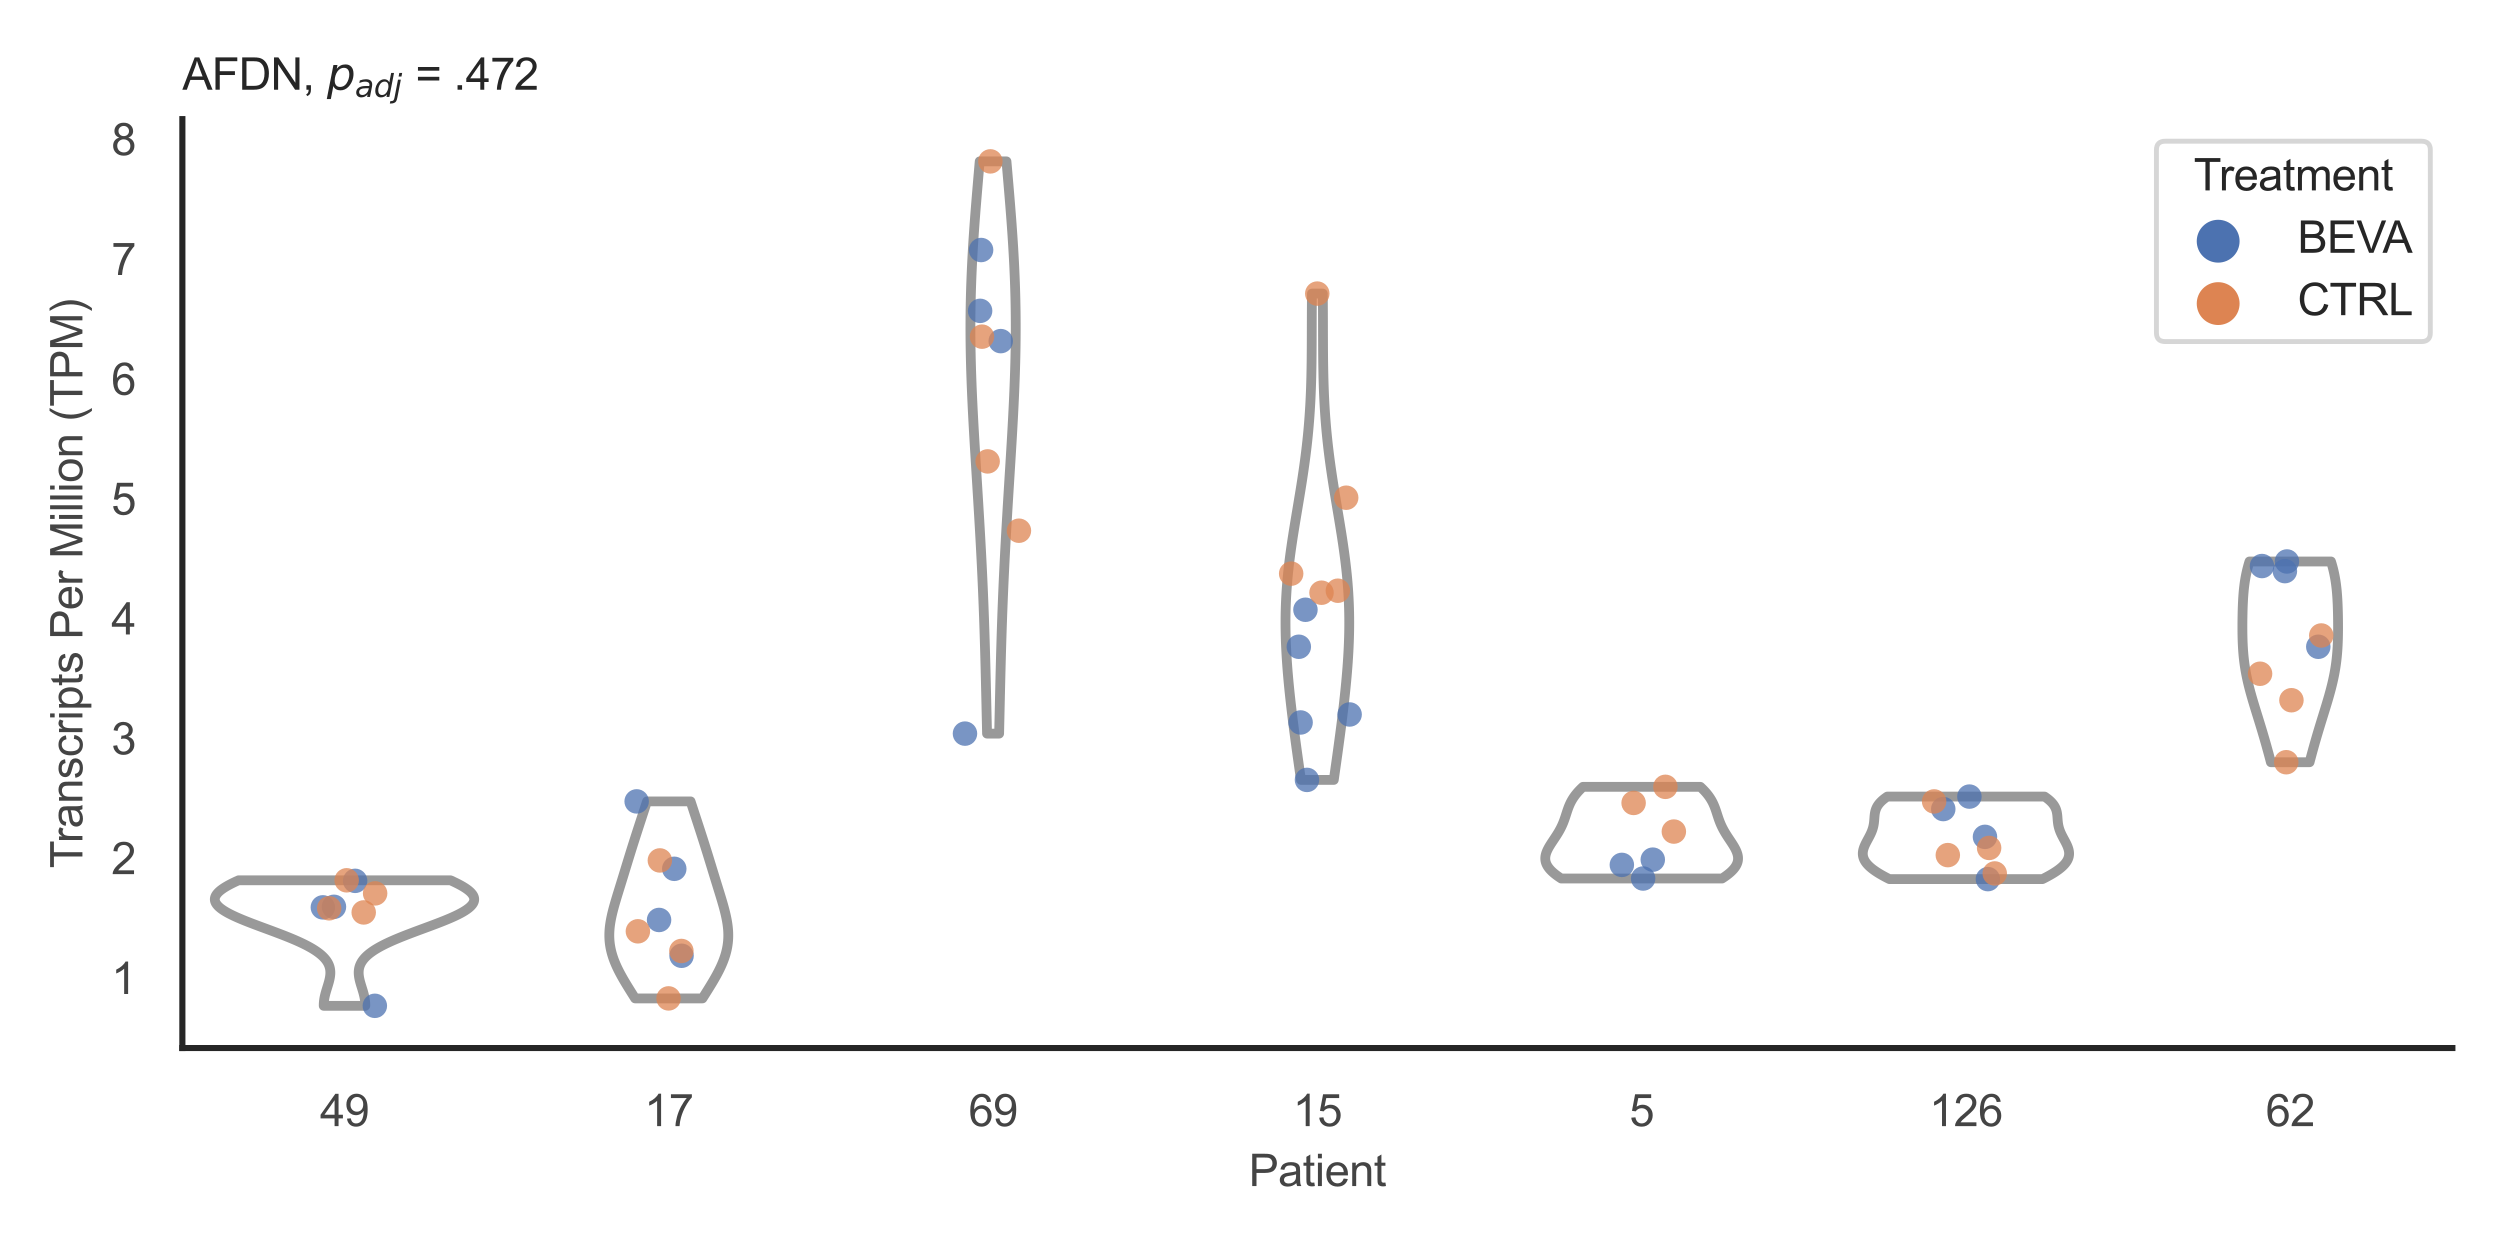 <?xml version="1.0" encoding="utf-8" standalone="no"?>
<!DOCTYPE svg PUBLIC "-//W3C//DTD SVG 1.1//EN"
  "http://www.w3.org/Graphics/SVG/1.1/DTD/svg11.dtd">
<svg xmlns:xlink="http://www.w3.org/1999/xlink" width="510.236pt" height="255.118pt" viewBox="0 0 510.236 255.118" xmlns="http://www.w3.org/2000/svg" version="1.1">
 <defs>
  <style type="text/css">*{stroke-linejoin: round; stroke-linecap: butt}</style>
 </defs>
 <g id="figure_1">
  <g id="patch_1">
   <path d="M 0 255.118 
L 510.236 255.118 
L 510.236 0 
L 0 0 
z
" style="fill: #ffffff"/>
  </g>
  <g id="axes_1">
   <g id="patch_2">
    <path d="M 37.22 213.898 
L 500.516 213.898 
L 500.516 24.32 
L 37.22 24.32 
z
" style="fill: #ffffff"/>
   </g>
   <g id="matplotlib.axis_1">
    <g id="xtick_1">
     <g id="text_1">
      <!-- 49 -->
      <g style="fill: #444444" transform="translate(65.308 229.84)scale(0.09 -0.09)">
       <defs>
        <path id="ArialMT-34" d="M 2069 0 
L 2069 1097 
L 81 1097 
L 81 1613 
L 2172 4581 
L 2631 4581 
L 2631 1613 
L 3250 1613 
L 3250 1097 
L 2631 1097 
L 2631 0 
L 2069 0 
z
M 2069 1613 
L 2069 3678 
L 634 1613 
L 2069 1613 
z
" transform="scale(0.016)"/>
        <path id="ArialMT-39" d="M 350 1059 
L 891 1109 
Q 959 728 1153 556 
Q 1347 384 1650 384 
Q 1909 384 2104 503 
Q 2300 622 2425 820 
Q 2550 1019 2634 1356 
Q 2719 1694 2719 2044 
Q 2719 2081 2716 2156 
Q 2547 1888 2255 1720 
Q 1963 1553 1622 1553 
Q 1053 1553 659 1965 
Q 266 2378 266 3053 
Q 266 3750 677 4175 
Q 1088 4600 1706 4600 
Q 2153 4600 2523 4359 
Q 2894 4119 3086 3673 
Q 3278 3228 3278 2384 
Q 3278 1506 3087 986 
Q 2897 466 2520 194 
Q 2144 -78 1638 -78 
Q 1100 -78 759 220 
Q 419 519 350 1059 
z
M 2653 3081 
Q 2653 3566 2395 3850 
Q 2138 4134 1775 4134 
Q 1400 4134 1122 3828 
Q 844 3522 844 3034 
Q 844 2597 1108 2323 
Q 1372 2050 1759 2050 
Q 2150 2050 2401 2323 
Q 2653 2597 2653 3081 
z
" transform="scale(0.016)"/>
       </defs>
       <use xlink:href="#ArialMT-34"/>
       <use xlink:href="#ArialMT-39" x="55.615"/>
      </g>
     </g>
    </g>
    <g id="xtick_2">
     <g id="text_2">
      <!-- 17 -->
      <g style="fill: #444444" transform="translate(131.493 229.84)scale(0.09 -0.09)">
       <defs>
        <path id="ArialMT-31" d="M 2384 0 
L 1822 0 
L 1822 3584 
Q 1619 3391 1289 3197 
Q 959 3003 697 2906 
L 697 3450 
Q 1169 3672 1522 3987 
Q 1875 4303 2022 4600 
L 2384 4600 
L 2384 0 
z
" transform="scale(0.016)"/>
        <path id="ArialMT-37" d="M 303 3981 
L 303 4522 
L 3269 4522 
L 3269 4084 
Q 2831 3619 2401 2847 
Q 1972 2075 1738 1259 
Q 1569 684 1522 0 
L 944 0 
Q 953 541 1156 1306 
Q 1359 2072 1739 2783 
Q 2119 3494 2547 3981 
L 303 3981 
z
" transform="scale(0.016)"/>
       </defs>
       <use xlink:href="#ArialMT-31"/>
       <use xlink:href="#ArialMT-37" x="55.615"/>
      </g>
     </g>
    </g>
    <g id="xtick_3">
     <g id="text_3">
      <!-- 69 -->
      <g style="fill: #444444" transform="translate(197.678 229.84)scale(0.09 -0.09)">
       <defs>
        <path id="ArialMT-36" d="M 3184 3459 
L 2625 3416 
Q 2550 3747 2413 3897 
Q 2184 4138 1850 4138 
Q 1581 4138 1378 3988 
Q 1113 3794 959 3422 
Q 806 3050 800 2363 
Q 1003 2672 1297 2822 
Q 1591 2972 1913 2972 
Q 2475 2972 2870 2558 
Q 3266 2144 3266 1488 
Q 3266 1056 3080 686 
Q 2894 316 2569 119 
Q 2244 -78 1831 -78 
Q 1128 -78 684 439 
Q 241 956 241 2144 
Q 241 3472 731 4075 
Q 1159 4600 1884 4600 
Q 2425 4600 2770 4297 
Q 3116 3994 3184 3459 
z
M 888 1484 
Q 888 1194 1011 928 
Q 1134 663 1356 523 
Q 1578 384 1822 384 
Q 2178 384 2434 671 
Q 2691 959 2691 1453 
Q 2691 1928 2437 2201 
Q 2184 2475 1800 2475 
Q 1419 2475 1153 2201 
Q 888 1928 888 1484 
z
" transform="scale(0.016)"/>
       </defs>
       <use xlink:href="#ArialMT-36"/>
       <use xlink:href="#ArialMT-39" x="55.615"/>
      </g>
     </g>
    </g>
    <g id="xtick_4">
     <g id="text_4">
      <!-- 15 -->
      <g style="fill: #444444" transform="translate(263.863 229.84)scale(0.09 -0.09)">
       <defs>
        <path id="ArialMT-35" d="M 266 1200 
L 856 1250 
Q 922 819 1161 601 
Q 1400 384 1738 384 
Q 2144 384 2425 690 
Q 2706 997 2706 1503 
Q 2706 1984 2436 2262 
Q 2166 2541 1728 2541 
Q 1456 2541 1237 2417 
Q 1019 2294 894 2097 
L 366 2166 
L 809 4519 
L 3088 4519 
L 3088 3981 
L 1259 3981 
L 1013 2750 
Q 1425 3038 1878 3038 
Q 2478 3038 2890 2622 
Q 3303 2206 3303 1553 
Q 3303 931 2941 478 
Q 2500 -78 1738 -78 
Q 1113 -78 717 272 
Q 322 622 266 1200 
z
" transform="scale(0.016)"/>
       </defs>
       <use xlink:href="#ArialMT-31"/>
       <use xlink:href="#ArialMT-35" x="55.615"/>
      </g>
     </g>
    </g>
    <g id="xtick_5">
     <g id="text_5">
      <!-- 5 -->
      <g style="fill: #444444" transform="translate(332.551 229.84)scale(0.09 -0.09)">
       <use xlink:href="#ArialMT-35"/>
      </g>
     </g>
    </g>
    <g id="xtick_6">
     <g id="text_6">
      <!-- 126 -->
      <g style="fill: #444444" transform="translate(393.731 229.84)scale(0.09 -0.09)">
       <defs>
        <path id="ArialMT-32" d="M 3222 541 
L 3222 0 
L 194 0 
Q 188 203 259 391 
Q 375 700 629 1000 
Q 884 1300 1366 1694 
Q 2113 2306 2375 2664 
Q 2638 3022 2638 3341 
Q 2638 3675 2398 3904 
Q 2159 4134 1775 4134 
Q 1369 4134 1125 3890 
Q 881 3647 878 3216 
L 300 3275 
Q 359 3922 746 4261 
Q 1134 4600 1788 4600 
Q 2447 4600 2831 4234 
Q 3216 3869 3216 3328 
Q 3216 3053 3103 2787 
Q 2991 2522 2730 2228 
Q 2469 1934 1863 1422 
Q 1356 997 1212 845 
Q 1069 694 975 541 
L 3222 541 
z
" transform="scale(0.016)"/>
       </defs>
       <use xlink:href="#ArialMT-31"/>
       <use xlink:href="#ArialMT-32" x="55.615"/>
       <use xlink:href="#ArialMT-36" x="111.23"/>
      </g>
     </g>
    </g>
    <g id="xtick_7">
     <g id="text_7">
      <!-- 62 -->
      <g style="fill: #444444" transform="translate(462.419 229.84)scale(0.09 -0.09)">
       <use xlink:href="#ArialMT-36"/>
       <use xlink:href="#ArialMT-32" x="55.615"/>
      </g>
     </g>
    </g>
    <g id="text_8">
     <!-- Patient -->
     <g style="fill: #444444" transform="translate(254.859 242.071)scale(0.09 -0.09)">
      <defs>
       <path id="ArialMT-50" d="M 494 0 
L 494 4581 
L 2222 4581 
Q 2678 4581 2919 4538 
Q 3256 4481 3484 4323 
Q 3713 4166 3852 3881 
Q 3991 3597 3991 3256 
Q 3991 2672 3619 2267 
Q 3247 1863 2275 1863 
L 1100 1863 
L 1100 0 
L 494 0 
z
M 1100 2403 
L 2284 2403 
Q 2872 2403 3119 2622 
Q 3366 2841 3366 3238 
Q 3366 3525 3220 3729 
Q 3075 3934 2838 4000 
Q 2684 4041 2272 4041 
L 1100 4041 
L 1100 2403 
z
" transform="scale(0.016)"/>
       <path id="ArialMT-61" d="M 2588 409 
Q 2275 144 1986 34 
Q 1697 -75 1366 -75 
Q 819 -75 525 192 
Q 231 459 231 875 
Q 231 1119 342 1320 
Q 453 1522 633 1644 
Q 813 1766 1038 1828 
Q 1203 1872 1538 1913 
Q 2219 1994 2541 2106 
Q 2544 2222 2544 2253 
Q 2544 2597 2384 2738 
Q 2169 2928 1744 2928 
Q 1347 2928 1158 2789 
Q 969 2650 878 2297 
L 328 2372 
Q 403 2725 575 2942 
Q 747 3159 1072 3276 
Q 1397 3394 1825 3394 
Q 2250 3394 2515 3294 
Q 2781 3194 2906 3042 
Q 3031 2891 3081 2659 
Q 3109 2516 3109 2141 
L 3109 1391 
Q 3109 606 3145 398 
Q 3181 191 3288 0 
L 2700 0 
Q 2613 175 2588 409 
z
M 2541 1666 
Q 2234 1541 1622 1453 
Q 1275 1403 1131 1340 
Q 988 1278 909 1158 
Q 831 1038 831 891 
Q 831 666 1001 516 
Q 1172 366 1500 366 
Q 1825 366 2078 508 
Q 2331 650 2450 897 
Q 2541 1088 2541 1459 
L 2541 1666 
z
" transform="scale(0.016)"/>
       <path id="ArialMT-74" d="M 1650 503 
L 1731 6 
Q 1494 -44 1306 -44 
Q 1000 -44 831 53 
Q 663 150 594 308 
Q 525 466 525 972 
L 525 2881 
L 113 2881 
L 113 3319 
L 525 3319 
L 525 4141 
L 1084 4478 
L 1084 3319 
L 1650 3319 
L 1650 2881 
L 1084 2881 
L 1084 941 
Q 1084 700 1114 631 
Q 1144 563 1211 522 
Q 1278 481 1403 481 
Q 1497 481 1650 503 
z
" transform="scale(0.016)"/>
       <path id="ArialMT-69" d="M 425 3934 
L 425 4581 
L 988 4581 
L 988 3934 
L 425 3934 
z
M 425 0 
L 425 3319 
L 988 3319 
L 988 0 
L 425 0 
z
" transform="scale(0.016)"/>
       <path id="ArialMT-65" d="M 2694 1069 
L 3275 997 
Q 3138 488 2766 206 
Q 2394 -75 1816 -75 
Q 1088 -75 661 373 
Q 234 822 234 1631 
Q 234 2469 665 2931 
Q 1097 3394 1784 3394 
Q 2450 3394 2872 2941 
Q 3294 2488 3294 1666 
Q 3294 1616 3291 1516 
L 816 1516 
Q 847 969 1125 678 
Q 1403 388 1819 388 
Q 2128 388 2347 550 
Q 2566 713 2694 1069 
z
M 847 1978 
L 2700 1978 
Q 2663 2397 2488 2606 
Q 2219 2931 1791 2931 
Q 1403 2931 1139 2672 
Q 875 2413 847 1978 
z
" transform="scale(0.016)"/>
       <path id="ArialMT-6e" d="M 422 0 
L 422 3319 
L 928 3319 
L 928 2847 
Q 1294 3394 1984 3394 
Q 2284 3394 2536 3286 
Q 2788 3178 2913 3003 
Q 3038 2828 3088 2588 
Q 3119 2431 3119 2041 
L 3119 0 
L 2556 0 
L 2556 2019 
Q 2556 2363 2490 2533 
Q 2425 2703 2258 2804 
Q 2091 2906 1866 2906 
Q 1506 2906 1245 2678 
Q 984 2450 984 1813 
L 984 0 
L 422 0 
z
" transform="scale(0.016)"/>
      </defs>
      <use xlink:href="#ArialMT-50"/>
      <use xlink:href="#ArialMT-61" x="66.699"/>
      <use xlink:href="#ArialMT-74" x="122.314"/>
      <use xlink:href="#ArialMT-69" x="150.098"/>
      <use xlink:href="#ArialMT-65" x="172.314"/>
      <use xlink:href="#ArialMT-6e" x="227.93"/>
      <use xlink:href="#ArialMT-74" x="283.545"/>
     </g>
    </g>
   </g>
   <g id="matplotlib.axis_2">
    <g id="ytick_1">
     <g id="text_9">
      <!-- 1 -->
      <g style="fill: #444444" transform="translate(22.715 202.869)scale(0.09 -0.09)">
       <use xlink:href="#ArialMT-31"/>
      </g>
     </g>
    </g>
    <g id="ytick_2">
     <g id="text_10">
      <!-- 2 -->
      <g style="fill: #444444" transform="translate(22.715 178.412)scale(0.09 -0.09)">
       <use xlink:href="#ArialMT-32"/>
      </g>
     </g>
    </g>
    <g id="ytick_3">
     <g id="text_11">
      <!-- 3 -->
      <g style="fill: #444444" transform="translate(22.715 153.954)scale(0.09 -0.09)">
       <defs>
        <path id="ArialMT-33" d="M 269 1209 
L 831 1284 
Q 928 806 1161 595 
Q 1394 384 1728 384 
Q 2125 384 2398 659 
Q 2672 934 2672 1341 
Q 2672 1728 2419 1979 
Q 2166 2231 1775 2231 
Q 1616 2231 1378 2169 
L 1441 2663 
Q 1497 2656 1531 2656 
Q 1891 2656 2178 2843 
Q 2466 3031 2466 3422 
Q 2466 3731 2256 3934 
Q 2047 4138 1716 4138 
Q 1388 4138 1169 3931 
Q 950 3725 888 3313 
L 325 3413 
Q 428 3978 793 4289 
Q 1159 4600 1703 4600 
Q 2078 4600 2393 4439 
Q 2709 4278 2876 4000 
Q 3044 3722 3044 3409 
Q 3044 3113 2884 2869 
Q 2725 2625 2413 2481 
Q 2819 2388 3044 2092 
Q 3269 1797 3269 1353 
Q 3269 753 2831 336 
Q 2394 -81 1725 -81 
Q 1122 -81 723 278 
Q 325 638 269 1209 
z
" transform="scale(0.016)"/>
       </defs>
       <use xlink:href="#ArialMT-33"/>
      </g>
     </g>
    </g>
    <g id="ytick_4">
     <g id="text_12">
      <!-- 4 -->
      <g style="fill: #444444" transform="translate(22.715 129.496)scale(0.09 -0.09)">
       <use xlink:href="#ArialMT-34"/>
      </g>
     </g>
    </g>
    <g id="ytick_5">
     <g id="text_13">
      <!-- 5 -->
      <g style="fill: #444444" transform="translate(22.715 105.039)scale(0.09 -0.09)">
       <use xlink:href="#ArialMT-35"/>
      </g>
     </g>
    </g>
    <g id="ytick_6">
     <g id="text_14">
      <!-- 6 -->
      <g style="fill: #444444" transform="translate(22.715 80.581)scale(0.09 -0.09)">
       <use xlink:href="#ArialMT-36"/>
      </g>
     </g>
    </g>
    <g id="ytick_7">
     <g id="text_15">
      <!-- 7 -->
      <g style="fill: #444444" transform="translate(22.715 56.123)scale(0.09 -0.09)">
       <use xlink:href="#ArialMT-37"/>
      </g>
     </g>
    </g>
    <g id="ytick_8">
     <g id="text_16">
      <!-- 8 -->
      <g style="fill: #444444" transform="translate(22.715 31.666)scale(0.09 -0.09)">
       <defs>
        <path id="ArialMT-38" d="M 1131 2484 
Q 781 2613 612 2850 
Q 444 3088 444 3419 
Q 444 3919 803 4259 
Q 1163 4600 1759 4600 
Q 2359 4600 2725 4251 
Q 3091 3903 3091 3403 
Q 3091 3084 2923 2848 
Q 2756 2613 2416 2484 
Q 2838 2347 3058 2040 
Q 3278 1734 3278 1309 
Q 3278 722 2862 322 
Q 2447 -78 1769 -78 
Q 1091 -78 675 323 
Q 259 725 259 1325 
Q 259 1772 486 2073 
Q 713 2375 1131 2484 
z
M 1019 3438 
Q 1019 3113 1228 2906 
Q 1438 2700 1772 2700 
Q 2097 2700 2305 2904 
Q 2513 3109 2513 3406 
Q 2513 3716 2298 3927 
Q 2084 4138 1766 4138 
Q 1444 4138 1231 3931 
Q 1019 3725 1019 3438 
z
M 838 1322 
Q 838 1081 952 856 
Q 1066 631 1291 507 
Q 1516 384 1775 384 
Q 2178 384 2440 643 
Q 2703 903 2703 1303 
Q 2703 1709 2433 1975 
Q 2163 2241 1756 2241 
Q 1359 2241 1098 1978 
Q 838 1716 838 1322 
z
" transform="scale(0.016)"/>
       </defs>
       <use xlink:href="#ArialMT-38"/>
      </g>
     </g>
    </g>
    <g id="text_17">
     <!-- Transcripts Per Million (TPM) -->
     <g style="fill: #444444" transform="translate(16.821 177.194)rotate(-90)scale(0.09 -0.09)">
      <defs>
       <path id="ArialMT-54" d="M 1659 0 
L 1659 4041 
L 150 4041 
L 150 4581 
L 3781 4581 
L 3781 4041 
L 2266 4041 
L 2266 0 
L 1659 0 
z
" transform="scale(0.016)"/>
       <path id="ArialMT-72" d="M 416 0 
L 416 3319 
L 922 3319 
L 922 2816 
Q 1116 3169 1280 3281 
Q 1444 3394 1641 3394 
Q 1925 3394 2219 3213 
L 2025 2691 
Q 1819 2813 1613 2813 
Q 1428 2813 1281 2702 
Q 1134 2591 1072 2394 
Q 978 2094 978 1738 
L 978 0 
L 416 0 
z
" transform="scale(0.016)"/>
       <path id="ArialMT-73" d="M 197 991 
L 753 1078 
Q 800 744 1014 566 
Q 1228 388 1613 388 
Q 2000 388 2187 545 
Q 2375 703 2375 916 
Q 2375 1106 2209 1216 
Q 2094 1291 1634 1406 
Q 1016 1563 777 1677 
Q 538 1791 414 1992 
Q 291 2194 291 2438 
Q 291 2659 392 2848 
Q 494 3038 669 3163 
Q 800 3259 1026 3326 
Q 1253 3394 1513 3394 
Q 1903 3394 2198 3281 
Q 2494 3169 2634 2976 
Q 2775 2784 2828 2463 
L 2278 2388 
Q 2241 2644 2061 2787 
Q 1881 2931 1553 2931 
Q 1166 2931 1000 2803 
Q 834 2675 834 2503 
Q 834 2394 903 2306 
Q 972 2216 1119 2156 
Q 1203 2125 1616 2013 
Q 2213 1853 2448 1751 
Q 2684 1650 2818 1456 
Q 2953 1263 2953 975 
Q 2953 694 2789 445 
Q 2625 197 2315 61 
Q 2006 -75 1616 -75 
Q 969 -75 630 194 
Q 291 463 197 991 
z
" transform="scale(0.016)"/>
       <path id="ArialMT-63" d="M 2588 1216 
L 3141 1144 
Q 3050 572 2676 248 
Q 2303 -75 1759 -75 
Q 1078 -75 664 370 
Q 250 816 250 1647 
Q 250 2184 428 2587 
Q 606 2991 970 3192 
Q 1334 3394 1763 3394 
Q 2303 3394 2647 3120 
Q 2991 2847 3088 2344 
L 2541 2259 
Q 2463 2594 2264 2762 
Q 2066 2931 1784 2931 
Q 1359 2931 1093 2626 
Q 828 2322 828 1663 
Q 828 994 1084 691 
Q 1341 388 1753 388 
Q 2084 388 2306 591 
Q 2528 794 2588 1216 
z
" transform="scale(0.016)"/>
       <path id="ArialMT-70" d="M 422 -1272 
L 422 3319 
L 934 3319 
L 934 2888 
Q 1116 3141 1344 3267 
Q 1572 3394 1897 3394 
Q 2322 3394 2647 3175 
Q 2972 2956 3137 2557 
Q 3303 2159 3303 1684 
Q 3303 1175 3120 767 
Q 2938 359 2589 142 
Q 2241 -75 1856 -75 
Q 1575 -75 1351 44 
Q 1128 163 984 344 
L 984 -1272 
L 422 -1272 
z
M 931 1641 
Q 931 1000 1190 694 
Q 1450 388 1819 388 
Q 2194 388 2461 705 
Q 2728 1022 2728 1688 
Q 2728 2322 2467 2637 
Q 2206 2953 1844 2953 
Q 1484 2953 1207 2617 
Q 931 2281 931 1641 
z
" transform="scale(0.016)"/>
       <path id="ArialMT-20" transform="scale(0.016)"/>
       <path id="ArialMT-4d" d="M 475 0 
L 475 4581 
L 1388 4581 
L 2472 1338 
Q 2622 884 2691 659 
Q 2769 909 2934 1394 
L 4031 4581 
L 4847 4581 
L 4847 0 
L 4263 0 
L 4263 3834 
L 2931 0 
L 2384 0 
L 1059 3900 
L 1059 0 
L 475 0 
z
" transform="scale(0.016)"/>
       <path id="ArialMT-6c" d="M 409 0 
L 409 4581 
L 972 4581 
L 972 0 
L 409 0 
z
" transform="scale(0.016)"/>
       <path id="ArialMT-6f" d="M 213 1659 
Q 213 2581 725 3025 
Q 1153 3394 1769 3394 
Q 2453 3394 2887 2945 
Q 3322 2497 3322 1706 
Q 3322 1066 3130 698 
Q 2938 331 2570 128 
Q 2203 -75 1769 -75 
Q 1072 -75 642 372 
Q 213 819 213 1659 
z
M 791 1659 
Q 791 1022 1069 705 
Q 1347 388 1769 388 
Q 2188 388 2466 706 
Q 2744 1025 2744 1678 
Q 2744 2294 2464 2611 
Q 2184 2928 1769 2928 
Q 1347 2928 1069 2612 
Q 791 2297 791 1659 
z
" transform="scale(0.016)"/>
       <path id="ArialMT-28" d="M 1497 -1347 
Q 1031 -759 709 28 
Q 388 816 388 1659 
Q 388 2403 628 3084 
Q 909 3875 1497 4659 
L 1900 4659 
Q 1522 4009 1400 3731 
Q 1209 3300 1100 2831 
Q 966 2247 966 1656 
Q 966 153 1900 -1347 
L 1497 -1347 
z
" transform="scale(0.016)"/>
       <path id="ArialMT-29" d="M 791 -1347 
L 388 -1347 
Q 1322 153 1322 1656 
Q 1322 2244 1188 2822 
Q 1081 3291 891 3722 
Q 769 4003 388 4659 
L 791 4659 
Q 1378 3875 1659 3084 
Q 1900 2403 1900 1659 
Q 1900 816 1576 28 
Q 1253 -759 791 -1347 
z
" transform="scale(0.016)"/>
      </defs>
      <use xlink:href="#ArialMT-54"/>
      <use xlink:href="#ArialMT-72" x="57.334"/>
      <use xlink:href="#ArialMT-61" x="90.635"/>
      <use xlink:href="#ArialMT-6e" x="146.25"/>
      <use xlink:href="#ArialMT-73" x="201.865"/>
      <use xlink:href="#ArialMT-63" x="251.865"/>
      <use xlink:href="#ArialMT-72" x="301.865"/>
      <use xlink:href="#ArialMT-69" x="335.166"/>
      <use xlink:href="#ArialMT-70" x="357.383"/>
      <use xlink:href="#ArialMT-74" x="412.998"/>
      <use xlink:href="#ArialMT-73" x="440.781"/>
      <use xlink:href="#ArialMT-20" x="490.781"/>
      <use xlink:href="#ArialMT-50" x="518.564"/>
      <use xlink:href="#ArialMT-65" x="585.264"/>
      <use xlink:href="#ArialMT-72" x="640.879"/>
      <use xlink:href="#ArialMT-20" x="674.18"/>
      <use xlink:href="#ArialMT-4d" x="701.963"/>
      <use xlink:href="#ArialMT-69" x="785.264"/>
      <use xlink:href="#ArialMT-6c" x="807.48"/>
      <use xlink:href="#ArialMT-6c" x="829.697"/>
      <use xlink:href="#ArialMT-69" x="851.914"/>
      <use xlink:href="#ArialMT-6f" x="874.131"/>
      <use xlink:href="#ArialMT-6e" x="929.746"/>
      <use xlink:href="#ArialMT-20" x="985.361"/>
      <use xlink:href="#ArialMT-28" x="1013.145"/>
      <use xlink:href="#ArialMT-54" x="1046.445"/>
      <use xlink:href="#ArialMT-50" x="1107.529"/>
      <use xlink:href="#ArialMT-4d" x="1174.229"/>
      <use xlink:href="#ArialMT-29" x="1257.529"/>
     </g>
    </g>
   </g>
   <g id="PolyCollection_1">
    <defs>
     <path id="m58b6aad757" d="M 74.555 -49.837 
L 66.07 -49.837 
L 66.071 -50.096 
L 66.081 -50.355 
L 66.1 -50.613 
L 66.127 -50.872 
L 66.163 -51.131 
L 66.206 -51.39 
L 66.256 -51.648 
L 66.313 -51.907 
L 66.376 -52.166 
L 66.443 -52.425 
L 66.516 -52.683 
L 66.591 -52.942 
L 66.67 -53.201 
L 66.75 -53.46 
L 66.83 -53.718 
L 66.91 -53.977 
L 66.988 -54.236 
L 67.063 -54.495 
L 67.135 -54.753 
L 67.201 -55.012 
L 67.261 -55.271 
L 67.314 -55.529 
L 67.357 -55.788 
L 67.391 -56.047 
L 67.413 -56.306 
L 67.422 -56.564 
L 67.418 -56.823 
L 67.398 -57.082 
L 67.363 -57.341 
L 67.31 -57.599 
L 67.238 -57.858 
L 67.147 -58.117 
L 67.035 -58.376 
L 66.902 -58.634 
L 66.745 -58.893 
L 66.566 -59.152 
L 66.361 -59.411 
L 66.132 -59.669 
L 65.877 -59.928 
L 65.596 -60.187 
L 65.288 -60.446 
L 64.953 -60.704 
L 64.591 -60.963 
L 64.202 -61.222 
L 63.785 -61.481 
L 63.342 -61.739 
L 62.872 -61.998 
L 62.377 -62.257 
L 61.856 -62.516 
L 61.311 -62.774 
L 60.743 -63.033 
L 60.153 -63.292 
L 59.542 -63.55 
L 58.913 -63.809 
L 58.267 -64.068 
L 57.606 -64.327 
L 56.933 -64.585 
L 56.249 -64.844 
L 55.557 -65.103 
L 54.859 -65.362 
L 54.159 -65.62 
L 53.46 -65.879 
L 52.763 -66.138 
L 52.072 -66.397 
L 51.391 -66.655 
L 50.722 -66.914 
L 50.068 -67.173 
L 49.432 -67.432 
L 48.818 -67.69 
L 48.227 -67.949 
L 47.664 -68.208 
L 47.131 -68.467 
L 46.631 -68.725 
L 46.165 -68.984 
L 45.737 -69.243 
L 45.348 -69.502 
L 45 -69.76 
L 44.696 -70.019 
L 44.436 -70.278 
L 44.222 -70.537 
L 44.054 -70.795 
L 43.934 -71.054 
L 43.862 -71.313 
L 43.839 -71.571 
L 43.863 -71.83 
L 43.935 -72.089 
L 44.055 -72.348 
L 44.221 -72.606 
L 44.432 -72.865 
L 44.688 -73.124 
L 44.987 -73.383 
L 45.326 -73.641 
L 45.705 -73.9 
L 46.122 -74.159 
L 46.573 -74.418 
L 47.057 -74.676 
L 47.572 -74.935 
L 48.114 -75.194 
L 48.682 -75.453 
L 91.943 -75.453 
L 91.943 -75.453 
L 92.511 -75.194 
L 93.053 -74.935 
L 93.568 -74.676 
L 94.052 -74.418 
L 94.503 -74.159 
L 94.92 -73.9 
L 95.299 -73.641 
L 95.638 -73.383 
L 95.937 -73.124 
L 96.193 -72.865 
L 96.404 -72.606 
L 96.57 -72.348 
L 96.69 -72.089 
L 96.762 -71.83 
L 96.787 -71.571 
L 96.763 -71.313 
L 96.691 -71.054 
L 96.571 -70.795 
L 96.404 -70.537 
L 96.189 -70.278 
L 95.929 -70.019 
L 95.625 -69.76 
L 95.277 -69.502 
L 94.888 -69.243 
L 94.46 -68.984 
L 93.994 -68.725 
L 93.494 -68.467 
L 92.961 -68.208 
L 92.398 -67.949 
L 91.808 -67.69 
L 91.193 -67.432 
L 90.557 -67.173 
L 89.904 -66.914 
L 89.234 -66.655 
L 88.553 -66.397 
L 87.862 -66.138 
L 87.166 -65.879 
L 86.466 -65.62 
L 85.766 -65.362 
L 85.069 -65.103 
L 84.377 -64.844 
L 83.692 -64.585 
L 83.019 -64.327 
L 82.358 -64.068 
L 81.712 -63.809 
L 81.083 -63.55 
L 80.473 -63.292 
L 79.883 -63.033 
L 79.314 -62.774 
L 78.769 -62.516 
L 78.249 -62.257 
L 77.753 -61.998 
L 77.283 -61.739 
L 76.84 -61.481 
L 76.423 -61.222 
L 76.034 -60.963 
L 75.672 -60.704 
L 75.337 -60.446 
L 75.029 -60.187 
L 74.748 -59.928 
L 74.493 -59.669 
L 74.264 -59.411 
L 74.06 -59.152 
L 73.88 -58.893 
L 73.723 -58.634 
L 73.59 -58.376 
L 73.478 -58.117 
L 73.387 -57.858 
L 73.315 -57.599 
L 73.262 -57.341 
L 73.227 -57.082 
L 73.207 -56.823 
L 73.203 -56.564 
L 73.213 -56.306 
L 73.235 -56.047 
L 73.268 -55.788 
L 73.312 -55.529 
L 73.364 -55.271 
L 73.424 -55.012 
L 73.49 -54.753 
L 73.562 -54.495 
L 73.637 -54.236 
L 73.715 -53.977 
L 73.795 -53.718 
L 73.876 -53.46 
L 73.956 -53.201 
L 74.034 -52.942 
L 74.11 -52.683 
L 74.182 -52.425 
L 74.25 -52.166 
L 74.312 -51.907 
L 74.369 -51.648 
L 74.419 -51.39 
L 74.463 -51.131 
L 74.498 -50.872 
L 74.525 -50.613 
L 74.544 -50.355 
L 74.554 -50.096 
L 74.555 -49.837 
z
" style="stroke: #999999; stroke-width: 2"/>
    </defs>
    <g clip-path="url(#p85f3077809)">
     <use xlink:href="#m58b6aad757" x="0" y="255.118" style="fill: #ffffff; stroke: #999999; stroke-width: 2"/>
    </g>
   </g>
   <g id="PolyCollection_2">
    <defs>
     <path id="mf32ec385ac" d="M 143.37 -51.35 
L 129.626 -51.35 
L 129.371 -51.756 
L 129.115 -52.162 
L 128.86 -52.568 
L 128.606 -52.974 
L 128.353 -53.381 
L 128.103 -53.787 
L 127.855 -54.193 
L 127.611 -54.599 
L 127.37 -55.005 
L 127.135 -55.411 
L 126.906 -55.817 
L 126.683 -56.223 
L 126.466 -56.63 
L 126.258 -57.036 
L 126.057 -57.442 
L 125.866 -57.848 
L 125.684 -58.254 
L 125.513 -58.66 
L 125.351 -59.066 
L 125.201 -59.473 
L 125.063 -59.879 
L 124.936 -60.285 
L 124.822 -60.691 
L 124.72 -61.097 
L 124.63 -61.503 
L 124.553 -61.909 
L 124.489 -62.315 
L 124.438 -62.722 
L 124.399 -63.128 
L 124.373 -63.534 
L 124.358 -63.94 
L 124.356 -64.346 
L 124.365 -64.752 
L 124.386 -65.158 
L 124.417 -65.565 
L 124.458 -65.971 
L 124.509 -66.377 
L 124.569 -66.783 
L 124.637 -67.189 
L 124.713 -67.595 
L 124.797 -68.001 
L 124.886 -68.407 
L 124.982 -68.814 
L 125.083 -69.22 
L 125.189 -69.626 
L 125.299 -70.032 
L 125.412 -70.438 
L 125.528 -70.844 
L 125.647 -71.25 
L 125.768 -71.657 
L 125.89 -72.063 
L 126.013 -72.469 
L 126.138 -72.875 
L 126.263 -73.281 
L 126.388 -73.687 
L 126.514 -74.093 
L 126.64 -74.499 
L 126.765 -74.906 
L 126.891 -75.312 
L 127.016 -75.718 
L 127.141 -76.124 
L 127.266 -76.53 
L 127.391 -76.936 
L 127.515 -77.342 
L 127.639 -77.749 
L 127.764 -78.155 
L 127.888 -78.561 
L 128.013 -78.967 
L 128.137 -79.373 
L 128.262 -79.779 
L 128.388 -80.185 
L 128.513 -80.591 
L 128.64 -80.998 
L 128.766 -81.404 
L 128.893 -81.81 
L 129.021 -82.216 
L 129.149 -82.622 
L 129.278 -83.028 
L 129.407 -83.434 
L 129.537 -83.841 
L 129.667 -84.247 
L 129.797 -84.653 
L 129.928 -85.059 
L 130.06 -85.465 
L 130.191 -85.871 
L 130.323 -86.277 
L 130.456 -86.683 
L 130.588 -87.09 
L 130.721 -87.496 
L 130.853 -87.902 
L 130.986 -88.308 
L 131.119 -88.714 
L 131.252 -89.12 
L 131.385 -89.526 
L 131.518 -89.933 
L 131.651 -90.339 
L 131.784 -90.745 
L 131.917 -91.151 
L 132.05 -91.557 
L 140.946 -91.557 
L 140.946 -91.557 
L 141.078 -91.151 
L 141.211 -90.745 
L 141.344 -90.339 
L 141.477 -89.933 
L 141.61 -89.526 
L 141.743 -89.12 
L 141.876 -88.714 
L 142.009 -88.308 
L 142.142 -87.902 
L 142.275 -87.496 
L 142.408 -87.09 
L 142.54 -86.683 
L 142.672 -86.277 
L 142.804 -85.871 
L 142.936 -85.465 
L 143.067 -85.059 
L 143.198 -84.653 
L 143.329 -84.247 
L 143.459 -83.841 
L 143.589 -83.434 
L 143.718 -83.028 
L 143.847 -82.622 
L 143.975 -82.216 
L 144.102 -81.81 
L 144.229 -81.404 
L 144.356 -80.998 
L 144.482 -80.591 
L 144.608 -80.185 
L 144.733 -79.779 
L 144.858 -79.373 
L 144.983 -78.967 
L 145.107 -78.561 
L 145.232 -78.155 
L 145.356 -77.749 
L 145.48 -77.342 
L 145.605 -76.936 
L 145.73 -76.53 
L 145.854 -76.124 
L 145.979 -75.718 
L 146.105 -75.312 
L 146.23 -74.906 
L 146.356 -74.499 
L 146.481 -74.093 
L 146.607 -73.687 
L 146.732 -73.281 
L 146.858 -72.875 
L 146.982 -72.469 
L 147.106 -72.063 
L 147.228 -71.657 
L 147.349 -71.25 
L 147.467 -70.844 
L 147.584 -70.438 
L 147.697 -70.032 
L 147.807 -69.626 
L 147.912 -69.22 
L 148.013 -68.814 
L 148.109 -68.407 
L 148.199 -68.001 
L 148.282 -67.595 
L 148.358 -67.189 
L 148.427 -66.783 
L 148.487 -66.377 
L 148.537 -65.971 
L 148.579 -65.565 
L 148.61 -65.158 
L 148.63 -64.752 
L 148.639 -64.346 
L 148.637 -63.94 
L 148.623 -63.534 
L 148.597 -63.128 
L 148.558 -62.722 
L 148.506 -62.315 
L 148.442 -61.909 
L 148.365 -61.503 
L 148.276 -61.097 
L 148.174 -60.691 
L 148.059 -60.285 
L 147.933 -59.879 
L 147.794 -59.473 
L 147.644 -59.066 
L 147.483 -58.66 
L 147.311 -58.254 
L 147.129 -57.848 
L 146.938 -57.442 
L 146.738 -57.036 
L 146.529 -56.63 
L 146.313 -56.223 
L 146.09 -55.817 
L 145.86 -55.411 
L 145.625 -55.005 
L 145.385 -54.599 
L 145.141 -54.193 
L 144.893 -53.787 
L 144.642 -53.381 
L 144.39 -52.974 
L 144.135 -52.568 
L 143.88 -52.162 
L 143.625 -51.756 
L 143.37 -51.35 
z
" style="stroke: #999999; stroke-width: 2"/>
    </defs>
    <g clip-path="url(#p85f3077809)">
     <use xlink:href="#mf32ec385ac" x="0" y="255.118" style="fill: #ffffff; stroke: #999999; stroke-width: 2"/>
    </g>
   </g>
   <g id="PolyCollection_3">
    <defs>
     <path id="m2955d5f4c9" d="M 203.916 -105.392 
L 201.45 -105.392 
L 201.423 -106.571 
L 201.397 -107.751 
L 201.37 -108.931 
L 201.343 -110.11 
L 201.317 -111.29 
L 201.29 -112.47 
L 201.263 -113.649 
L 201.235 -114.829 
L 201.208 -116.009 
L 201.179 -117.188 
L 201.15 -118.368 
L 201.119 -119.548 
L 201.088 -120.728 
L 201.056 -121.907 
L 201.022 -123.087 
L 200.987 -124.267 
L 200.951 -125.446 
L 200.913 -126.626 
L 200.873 -127.806 
L 200.832 -128.985 
L 200.789 -130.165 
L 200.744 -131.345 
L 200.697 -132.524 
L 200.649 -133.704 
L 200.599 -134.884 
L 200.547 -136.064 
L 200.493 -137.243 
L 200.437 -138.423 
L 200.38 -139.603 
L 200.321 -140.782 
L 200.26 -141.962 
L 200.198 -143.142 
L 200.134 -144.321 
L 200.069 -145.501 
L 200.002 -146.681 
L 199.934 -147.86 
L 199.865 -149.04 
L 199.795 -150.22 
L 199.724 -151.399 
L 199.653 -152.579 
L 199.581 -153.759 
L 199.508 -154.939 
L 199.435 -156.118 
L 199.361 -157.298 
L 199.288 -158.478 
L 199.215 -159.657 
L 199.142 -160.837 
L 199.07 -162.017 
L 198.998 -163.196 
L 198.927 -164.376 
L 198.857 -165.556 
L 198.789 -166.735 
L 198.722 -167.915 
L 198.657 -169.095 
L 198.594 -170.275 
L 198.534 -171.454 
L 198.476 -172.634 
L 198.42 -173.814 
L 198.368 -174.993 
L 198.319 -176.173 
L 198.274 -177.353 
L 198.232 -178.532 
L 198.194 -179.712 
L 198.161 -180.892 
L 198.132 -182.071 
L 198.108 -183.251 
L 198.088 -184.431 
L 198.074 -185.611 
L 198.064 -186.79 
L 198.06 -187.97 
L 198.062 -189.15 
L 198.068 -190.329 
L 198.081 -191.509 
L 198.099 -192.689 
L 198.122 -193.868 
L 198.151 -195.048 
L 198.185 -196.228 
L 198.225 -197.407 
L 198.27 -198.587 
L 198.32 -199.767 
L 198.375 -200.946 
L 198.435 -202.126 
L 198.5 -203.306 
L 198.569 -204.486 
L 198.642 -205.665 
L 198.719 -206.845 
L 198.8 -208.025 
L 198.884 -209.204 
L 198.971 -210.384 
L 199.061 -211.564 
L 199.154 -212.743 
L 199.249 -213.923 
L 199.346 -215.103 
L 199.445 -216.282 
L 199.545 -217.462 
L 199.645 -218.642 
L 199.747 -219.822 
L 199.849 -221.001 
L 199.952 -222.181 
L 205.414 -222.181 
L 205.414 -222.181 
L 205.517 -221.001 
L 205.619 -219.822 
L 205.72 -218.642 
L 205.821 -217.462 
L 205.921 -216.282 
L 206.02 -215.103 
L 206.117 -213.923 
L 206.212 -212.743 
L 206.304 -211.564 
L 206.395 -210.384 
L 206.482 -209.204 
L 206.566 -208.025 
L 206.647 -206.845 
L 206.724 -205.665 
L 206.797 -204.486 
L 206.866 -203.306 
L 206.931 -202.126 
L 206.991 -200.946 
L 207.046 -199.767 
L 207.096 -198.587 
L 207.141 -197.407 
L 207.181 -196.228 
L 207.215 -195.048 
L 207.244 -193.868 
L 207.267 -192.689 
L 207.285 -191.509 
L 207.297 -190.329 
L 207.304 -189.15 
L 207.306 -187.97 
L 207.301 -186.79 
L 207.292 -185.611 
L 207.278 -184.431 
L 207.258 -183.251 
L 207.234 -182.071 
L 207.205 -180.892 
L 207.172 -179.712 
L 207.134 -178.532 
L 207.092 -177.353 
L 207.047 -176.173 
L 206.998 -174.993 
L 206.946 -173.814 
L 206.89 -172.634 
L 206.832 -171.454 
L 206.772 -170.275 
L 206.709 -169.095 
L 206.644 -167.915 
L 206.577 -166.735 
L 206.509 -165.556 
L 206.439 -164.376 
L 206.368 -163.196 
L 206.296 -162.017 
L 206.224 -160.837 
L 206.151 -159.657 
L 206.078 -158.478 
L 206.004 -157.298 
L 205.931 -156.118 
L 205.858 -154.939 
L 205.785 -153.759 
L 205.713 -152.579 
L 205.641 -151.399 
L 205.571 -150.22 
L 205.501 -149.04 
L 205.432 -147.86 
L 205.364 -146.681 
L 205.297 -145.501 
L 205.232 -144.321 
L 205.168 -143.142 
L 205.106 -141.962 
L 205.045 -140.782 
L 204.986 -139.603 
L 204.929 -138.423 
L 204.873 -137.243 
L 204.819 -136.064 
L 204.767 -134.884 
L 204.717 -133.704 
L 204.669 -132.524 
L 204.622 -131.345 
L 204.577 -130.165 
L 204.534 -128.985 
L 204.493 -127.806 
L 204.453 -126.626 
L 204.415 -125.446 
L 204.379 -124.267 
L 204.344 -123.087 
L 204.31 -121.907 
L 204.278 -120.728 
L 204.247 -119.548 
L 204.216 -118.368 
L 204.187 -117.188 
L 204.158 -116.009 
L 204.13 -114.829 
L 204.103 -113.649 
L 204.076 -112.47 
L 204.049 -111.29 
L 204.023 -110.11 
L 203.996 -108.931 
L 203.969 -107.751 
L 203.943 -106.571 
L 203.916 -105.392 
z
" style="stroke: #999999; stroke-width: 2"/>
    </defs>
    <g clip-path="url(#p85f3077809)">
     <use xlink:href="#m2955d5f4c9" x="0" y="255.118" style="fill: #ffffff; stroke: #999999; stroke-width: 2"/>
    </g>
   </g>
   <g id="PolyCollection_4">
    <defs>
     <path id="m94ff3ebda4" d="M 272.219 -95.944 
L 265.517 -95.944 
L 265.376 -96.947 
L 265.234 -97.95 
L 265.092 -98.952 
L 264.951 -99.955 
L 264.811 -100.957 
L 264.672 -101.96 
L 264.535 -102.962 
L 264.399 -103.965 
L 264.265 -104.967 
L 264.133 -105.97 
L 264.003 -106.973 
L 263.876 -107.975 
L 263.752 -108.978 
L 263.631 -109.98 
L 263.513 -110.983 
L 263.399 -111.985 
L 263.289 -112.988 
L 263.183 -113.991 
L 263.082 -114.993 
L 262.985 -115.996 
L 262.895 -116.998 
L 262.809 -118.001 
L 262.73 -119.003 
L 262.658 -120.006 
L 262.592 -121.008 
L 262.534 -122.011 
L 262.484 -123.014 
L 262.441 -124.016 
L 262.408 -125.019 
L 262.384 -126.021 
L 262.369 -127.024 
L 262.363 -128.026 
L 262.368 -129.029 
L 262.383 -130.032 
L 262.408 -131.034 
L 262.444 -132.037 
L 262.49 -133.039 
L 262.547 -134.042 
L 262.614 -135.044 
L 262.692 -136.047 
L 262.779 -137.049 
L 262.876 -138.052 
L 262.983 -139.055 
L 263.098 -140.057 
L 263.222 -141.06 
L 263.353 -142.062 
L 263.491 -143.065 
L 263.636 -144.067 
L 263.786 -145.07 
L 263.942 -146.073 
L 264.101 -147.075 
L 264.264 -148.078 
L 264.429 -149.08 
L 264.596 -150.083 
L 264.764 -151.085 
L 264.931 -152.088 
L 265.098 -153.09 
L 265.264 -154.093 
L 265.427 -155.096 
L 265.588 -156.098 
L 265.745 -157.101 
L 265.897 -158.103 
L 266.045 -159.106 
L 266.188 -160.108 
L 266.325 -161.111 
L 266.456 -162.113 
L 266.581 -163.116 
L 266.699 -164.119 
L 266.81 -165.121 
L 266.914 -166.124 
L 267.011 -167.126 
L 267.1 -168.129 
L 267.183 -169.131 
L 267.258 -170.134 
L 267.326 -171.137 
L 267.388 -172.139 
L 267.443 -173.142 
L 267.491 -174.144 
L 267.534 -175.147 
L 267.571 -176.149 
L 267.602 -177.152 
L 267.629 -178.154 
L 267.65 -179.157 
L 267.668 -180.16 
L 267.683 -181.162 
L 267.694 -182.165 
L 267.702 -183.167 
L 267.709 -184.17 
L 267.714 -185.172 
L 267.717 -186.175 
L 267.72 -187.178 
L 267.722 -188.18 
L 267.725 -189.183 
L 267.728 -190.185 
L 267.731 -191.188 
L 267.736 -192.19 
L 267.742 -193.193 
L 267.75 -194.195 
L 267.76 -195.198 
L 269.976 -195.198 
L 269.976 -195.198 
L 269.986 -194.195 
L 269.994 -193.193 
L 270 -192.19 
L 270.005 -191.188 
L 270.009 -190.185 
L 270.012 -189.183 
L 270.014 -188.18 
L 270.016 -187.178 
L 270.019 -186.175 
L 270.023 -185.172 
L 270.027 -184.17 
L 270.034 -183.167 
L 270.042 -182.165 
L 270.053 -181.162 
L 270.068 -180.16 
L 270.086 -179.157 
L 270.108 -178.154 
L 270.134 -177.152 
L 270.166 -176.149 
L 270.202 -175.147 
L 270.245 -174.144 
L 270.293 -173.142 
L 270.348 -172.139 
L 270.41 -171.137 
L 270.478 -170.134 
L 270.554 -169.131 
L 270.636 -168.129 
L 270.726 -167.126 
L 270.823 -166.124 
L 270.927 -165.121 
L 271.038 -164.119 
L 271.156 -163.116 
L 271.28 -162.113 
L 271.411 -161.111 
L 271.548 -160.108 
L 271.691 -159.106 
L 271.839 -158.103 
L 271.992 -157.101 
L 272.149 -156.098 
L 272.309 -155.096 
L 272.472 -154.093 
L 272.638 -153.09 
L 272.805 -152.088 
L 272.973 -151.085 
L 273.14 -150.083 
L 273.307 -149.08 
L 273.472 -148.078 
L 273.635 -147.075 
L 273.795 -146.073 
L 273.95 -145.07 
L 274.1 -144.067 
L 274.245 -143.065 
L 274.383 -142.062 
L 274.515 -141.06 
L 274.638 -140.057 
L 274.753 -139.055 
L 274.86 -138.052 
L 274.957 -137.049 
L 275.044 -136.047 
L 275.122 -135.044 
L 275.189 -134.042 
L 275.246 -133.039 
L 275.292 -132.037 
L 275.328 -131.034 
L 275.353 -130.032 
L 275.368 -129.029 
L 275.373 -128.026 
L 275.368 -127.024 
L 275.353 -126.021 
L 275.328 -125.019 
L 275.295 -124.016 
L 275.253 -123.014 
L 275.202 -122.011 
L 275.144 -121.008 
L 275.079 -120.006 
L 275.006 -119.003 
L 274.927 -118.001 
L 274.842 -116.998 
L 274.751 -115.996 
L 274.654 -114.993 
L 274.553 -113.991 
L 274.447 -112.988 
L 274.337 -111.985 
L 274.223 -110.983 
L 274.105 -109.98 
L 273.984 -108.978 
L 273.86 -107.975 
L 273.733 -106.973 
L 273.603 -105.97 
L 273.471 -104.967 
L 273.337 -103.965 
L 273.201 -102.962 
L 273.064 -101.96 
L 272.925 -100.957 
L 272.785 -99.955 
L 272.644 -98.952 
L 272.502 -97.95 
L 272.361 -96.947 
L 272.219 -95.944 
z
" style="stroke: #999999; stroke-width: 2"/>
    </defs>
    <g clip-path="url(#p85f3077809)">
     <use xlink:href="#m94ff3ebda4" x="0" y="255.118" style="fill: #ffffff; stroke: #999999; stroke-width: 2"/>
    </g>
   </g>
   <g id="PolyCollection_5">
    <defs>
     <path id="m6f3357662e" d="M 351.459 -75.816 
L 318.648 -75.816 
L 318.358 -76.005 
L 318.08 -76.194 
L 317.814 -76.383 
L 317.559 -76.573 
L 317.318 -76.762 
L 317.09 -76.951 
L 316.876 -77.14 
L 316.675 -77.329 
L 316.489 -77.518 
L 316.317 -77.707 
L 316.16 -77.896 
L 316.017 -78.085 
L 315.889 -78.274 
L 315.776 -78.463 
L 315.677 -78.652 
L 315.593 -78.841 
L 315.523 -79.03 
L 315.468 -79.219 
L 315.426 -79.408 
L 315.398 -79.597 
L 315.383 -79.786 
L 315.38 -79.975 
L 315.39 -80.164 
L 315.412 -80.353 
L 315.444 -80.542 
L 315.488 -80.731 
L 315.541 -80.92 
L 315.604 -81.109 
L 315.676 -81.298 
L 315.756 -81.487 
L 315.844 -81.676 
L 315.938 -81.865 
L 316.038 -82.054 
L 316.144 -82.243 
L 316.255 -82.432 
L 316.37 -82.621 
L 316.488 -82.81 
L 316.609 -82.999 
L 316.732 -83.188 
L 316.857 -83.377 
L 316.983 -83.566 
L 317.109 -83.755 
L 317.235 -83.944 
L 317.36 -84.133 
L 317.485 -84.322 
L 317.607 -84.512 
L 317.728 -84.701 
L 317.847 -84.89 
L 317.963 -85.079 
L 318.076 -85.268 
L 318.186 -85.457 
L 318.293 -85.646 
L 318.396 -85.835 
L 318.496 -86.024 
L 318.592 -86.213 
L 318.685 -86.402 
L 318.774 -86.591 
L 318.859 -86.78 
L 318.941 -86.969 
L 319.02 -87.158 
L 319.096 -87.347 
L 319.168 -87.536 
L 319.239 -87.725 
L 319.306 -87.914 
L 319.372 -88.103 
L 319.436 -88.292 
L 319.499 -88.481 
L 319.56 -88.67 
L 319.621 -88.859 
L 319.682 -89.048 
L 319.743 -89.237 
L 319.805 -89.426 
L 319.868 -89.615 
L 319.932 -89.804 
L 319.998 -89.993 
L 320.067 -90.182 
L 320.138 -90.371 
L 320.213 -90.56 
L 320.292 -90.749 
L 320.374 -90.938 
L 320.461 -91.127 
L 320.553 -91.316 
L 320.65 -91.505 
L 320.753 -91.694 
L 320.861 -91.883 
L 320.975 -92.072 
L 321.096 -92.261 
L 321.223 -92.451 
L 321.357 -92.64 
L 321.498 -92.829 
L 321.645 -93.018 
L 321.8 -93.207 
L 321.961 -93.396 
L 322.13 -93.585 
L 322.305 -93.774 
L 322.488 -93.963 
L 322.677 -94.152 
L 322.873 -94.341 
L 323.075 -94.53 
L 347.031 -94.53 
L 347.031 -94.53 
L 347.234 -94.341 
L 347.43 -94.152 
L 347.619 -93.963 
L 347.801 -93.774 
L 347.977 -93.585 
L 348.145 -93.396 
L 348.307 -93.207 
L 348.461 -93.018 
L 348.609 -92.829 
L 348.75 -92.64 
L 348.883 -92.451 
L 349.011 -92.261 
L 349.131 -92.072 
L 349.246 -91.883 
L 349.354 -91.694 
L 349.457 -91.505 
L 349.554 -91.316 
L 349.645 -91.127 
L 349.732 -90.938 
L 349.815 -90.749 
L 349.893 -90.56 
L 349.968 -90.371 
L 350.04 -90.182 
L 350.108 -89.993 
L 350.175 -89.804 
L 350.239 -89.615 
L 350.302 -89.426 
L 350.363 -89.237 
L 350.424 -89.048 
L 350.485 -88.859 
L 350.546 -88.67 
L 350.608 -88.481 
L 350.67 -88.292 
L 350.734 -88.103 
L 350.8 -87.914 
L 350.868 -87.725 
L 350.938 -87.536 
L 351.011 -87.347 
L 351.087 -87.158 
L 351.165 -86.969 
L 351.247 -86.78 
L 351.333 -86.591 
L 351.422 -86.402 
L 351.515 -86.213 
L 351.611 -86.024 
L 351.711 -85.835 
L 351.814 -85.646 
L 351.921 -85.457 
L 352.031 -85.268 
L 352.144 -85.079 
L 352.26 -84.89 
L 352.378 -84.701 
L 352.499 -84.512 
L 352.622 -84.322 
L 352.746 -84.133 
L 352.872 -83.944 
L 352.998 -83.755 
L 353.124 -83.566 
L 353.25 -83.377 
L 353.374 -83.188 
L 353.498 -82.999 
L 353.619 -82.81 
L 353.737 -82.621 
L 353.852 -82.432 
L 353.962 -82.243 
L 354.068 -82.054 
L 354.169 -81.865 
L 354.263 -81.676 
L 354.35 -81.487 
L 354.43 -81.298 
L 354.502 -81.109 
L 354.565 -80.92 
L 354.619 -80.731 
L 354.662 -80.542 
L 354.695 -80.353 
L 354.717 -80.164 
L 354.726 -79.975 
L 354.724 -79.786 
L 354.709 -79.597 
L 354.681 -79.408 
L 354.639 -79.219 
L 354.583 -79.03 
L 354.513 -78.841 
L 354.429 -78.652 
L 354.331 -78.463 
L 354.218 -78.274 
L 354.09 -78.085 
L 353.947 -77.896 
L 353.79 -77.707 
L 353.618 -77.518 
L 353.431 -77.329 
L 353.231 -77.14 
L 353.016 -76.951 
L 352.788 -76.762 
L 352.547 -76.573 
L 352.293 -76.383 
L 352.027 -76.194 
L 351.748 -76.005 
L 351.459 -75.816 
z
" style="stroke: #999999; stroke-width: 2"/>
    </defs>
    <g clip-path="url(#p85f3077809)">
     <use xlink:href="#m6f3357662e" x="0" y="255.118" style="fill: #ffffff; stroke: #999999; stroke-width: 2"/>
    </g>
   </g>
   <g id="PolyCollection_6">
    <defs>
     <path id="m6a3487c59e" d="M 416.857 -75.696 
L 385.62 -75.696 
L 385.284 -75.866 
L 384.955 -76.036 
L 384.635 -76.207 
L 384.323 -76.377 
L 384.021 -76.547 
L 383.728 -76.717 
L 383.445 -76.887 
L 383.173 -77.057 
L 382.911 -77.227 
L 382.661 -77.398 
L 382.422 -77.568 
L 382.194 -77.738 
L 381.979 -77.908 
L 381.775 -78.078 
L 381.584 -78.248 
L 381.405 -78.418 
L 381.238 -78.588 
L 381.084 -78.759 
L 380.942 -78.929 
L 380.813 -79.099 
L 380.697 -79.269 
L 380.592 -79.439 
L 380.501 -79.609 
L 380.421 -79.779 
L 380.353 -79.949 
L 380.297 -80.12 
L 380.253 -80.29 
L 380.22 -80.46 
L 380.198 -80.63 
L 380.186 -80.8 
L 380.185 -80.97 
L 380.194 -81.14 
L 380.212 -81.311 
L 380.239 -81.481 
L 380.275 -81.651 
L 380.319 -81.821 
L 380.37 -81.991 
L 380.428 -82.161 
L 380.492 -82.331 
L 380.562 -82.501 
L 380.637 -82.672 
L 380.716 -82.842 
L 380.799 -83.012 
L 380.885 -83.182 
L 380.973 -83.352 
L 381.064 -83.522 
L 381.155 -83.692 
L 381.247 -83.863 
L 381.338 -84.033 
L 381.429 -84.203 
L 381.518 -84.373 
L 381.606 -84.543 
L 381.691 -84.713 
L 381.773 -84.883 
L 381.851 -85.053 
L 381.926 -85.224 
L 381.997 -85.394 
L 382.063 -85.564 
L 382.125 -85.734 
L 382.182 -85.904 
L 382.234 -86.074 
L 382.282 -86.244 
L 382.324 -86.415 
L 382.362 -86.585 
L 382.395 -86.755 
L 382.425 -86.925 
L 382.45 -87.095 
L 382.472 -87.265 
L 382.49 -87.435 
L 382.507 -87.605 
L 382.521 -87.776 
L 382.534 -87.946 
L 382.547 -88.116 
L 382.559 -88.286 
L 382.573 -88.456 
L 382.588 -88.626 
L 382.606 -88.796 
L 382.627 -88.966 
L 382.653 -89.137 
L 382.684 -89.307 
L 382.721 -89.477 
L 382.764 -89.647 
L 382.816 -89.817 
L 382.876 -89.987 
L 382.945 -90.157 
L 383.024 -90.328 
L 383.114 -90.498 
L 383.215 -90.668 
L 383.328 -90.838 
L 383.453 -91.008 
L 383.592 -91.178 
L 383.743 -91.348 
L 383.908 -91.518 
L 384.086 -91.689 
L 384.278 -91.859 
L 384.484 -92.029 
L 384.704 -92.199 
L 384.937 -92.369 
L 385.184 -92.539 
L 417.293 -92.539 
L 417.293 -92.539 
L 417.539 -92.369 
L 417.773 -92.199 
L 417.992 -92.029 
L 418.198 -91.859 
L 418.391 -91.689 
L 418.569 -91.518 
L 418.734 -91.348 
L 418.885 -91.178 
L 419.023 -91.008 
L 419.149 -90.838 
L 419.262 -90.668 
L 419.363 -90.498 
L 419.453 -90.328 
L 419.532 -90.157 
L 419.601 -89.987 
L 419.661 -89.817 
L 419.712 -89.647 
L 419.756 -89.477 
L 419.793 -89.307 
L 419.824 -89.137 
L 419.849 -88.966 
L 419.871 -88.796 
L 419.889 -88.626 
L 419.904 -88.456 
L 419.918 -88.286 
L 419.93 -88.116 
L 419.943 -87.946 
L 419.956 -87.776 
L 419.97 -87.605 
L 419.986 -87.435 
L 420.005 -87.265 
L 420.027 -87.095 
L 420.052 -86.925 
L 420.081 -86.755 
L 420.115 -86.585 
L 420.153 -86.415 
L 420.195 -86.244 
L 420.243 -86.074 
L 420.295 -85.904 
L 420.352 -85.734 
L 420.414 -85.564 
L 420.48 -85.394 
L 420.551 -85.224 
L 420.626 -85.053 
L 420.704 -84.883 
L 420.786 -84.713 
L 420.871 -84.543 
L 420.959 -84.373 
L 421.048 -84.203 
L 421.139 -84.033 
L 421.23 -83.863 
L 421.322 -83.692 
L 421.413 -83.522 
L 421.503 -83.352 
L 421.592 -83.182 
L 421.678 -83.012 
L 421.761 -82.842 
L 421.84 -82.672 
L 421.915 -82.501 
L 421.985 -82.331 
L 422.049 -82.161 
L 422.107 -81.991 
L 422.158 -81.821 
L 422.202 -81.651 
L 422.238 -81.481 
L 422.265 -81.311 
L 422.283 -81.14 
L 422.292 -80.97 
L 422.291 -80.8 
L 422.279 -80.63 
L 422.257 -80.46 
L 422.224 -80.29 
L 422.18 -80.12 
L 422.124 -79.949 
L 422.056 -79.779 
L 421.976 -79.609 
L 421.885 -79.439 
L 421.78 -79.269 
L 421.664 -79.099 
L 421.535 -78.929 
L 421.393 -78.759 
L 421.239 -78.588 
L 421.072 -78.418 
L 420.893 -78.248 
L 420.702 -78.078 
L 420.498 -77.908 
L 420.283 -77.738 
L 420.055 -77.568 
L 419.816 -77.398 
L 419.565 -77.227 
L 419.304 -77.057 
L 419.032 -76.887 
L 418.749 -76.717 
L 418.456 -76.547 
L 418.153 -76.377 
L 417.842 -76.207 
L 417.522 -76.036 
L 417.193 -75.866 
L 416.857 -75.696 
z
" style="stroke: #999999; stroke-width: 2"/>
    </defs>
    <g clip-path="url(#p85f3077809)">
     <use xlink:href="#m6a3487c59e" x="0" y="255.118" style="fill: #ffffff; stroke: #999999; stroke-width: 2"/>
    </g>
   </g>
   <g id="PolyCollection_7">
    <defs>
     <path id="m7239475f39" d="M 471.371 -99.553 
L 463.476 -99.553 
L 463.367 -99.967 
L 463.257 -100.381 
L 463.146 -100.795 
L 463.034 -101.209 
L 462.921 -101.622 
L 462.807 -102.036 
L 462.692 -102.45 
L 462.577 -102.864 
L 462.46 -103.278 
L 462.342 -103.692 
L 462.223 -104.105 
L 462.103 -104.519 
L 461.982 -104.933 
L 461.86 -105.347 
L 461.737 -105.761 
L 461.613 -106.175 
L 461.488 -106.588 
L 461.362 -107.002 
L 461.235 -107.416 
L 461.108 -107.83 
L 460.98 -108.244 
L 460.852 -108.658 
L 460.724 -109.071 
L 460.595 -109.485 
L 460.467 -109.899 
L 460.339 -110.313 
L 460.212 -110.727 
L 460.086 -111.141 
L 459.961 -111.554 
L 459.837 -111.968 
L 459.715 -112.382 
L 459.595 -112.796 
L 459.477 -113.21 
L 459.361 -113.624 
L 459.248 -114.038 
L 459.138 -114.451 
L 459.031 -114.865 
L 458.927 -115.279 
L 458.827 -115.693 
L 458.731 -116.107 
L 458.639 -116.521 
L 458.551 -116.934 
L 458.467 -117.348 
L 458.388 -117.762 
L 458.313 -118.176 
L 458.242 -118.59 
L 458.176 -119.004 
L 458.115 -119.417 
L 458.058 -119.831 
L 458.006 -120.245 
L 457.958 -120.659 
L 457.914 -121.073 
L 457.875 -121.487 
L 457.84 -121.9 
L 457.808 -122.314 
L 457.78 -122.728 
L 457.756 -123.142 
L 457.735 -123.556 
L 457.717 -123.97 
L 457.702 -124.383 
L 457.689 -124.797 
L 457.679 -125.211 
L 457.672 -125.625 
L 457.666 -126.039 
L 457.663 -126.453 
L 457.661 -126.866 
L 457.66 -127.28 
L 457.661 -127.694 
L 457.664 -128.108 
L 457.668 -128.522 
L 457.673 -128.936 
L 457.68 -129.349 
L 457.688 -129.763 
L 457.697 -130.177 
L 457.708 -130.591 
L 457.72 -131.005 
L 457.735 -131.419 
L 457.752 -131.833 
L 457.77 -132.246 
L 457.792 -132.66 
L 457.816 -133.074 
L 457.844 -133.488 
L 457.875 -133.902 
L 457.91 -134.316 
L 457.949 -134.729 
L 457.992 -135.143 
L 458.041 -135.557 
L 458.094 -135.971 
L 458.153 -136.385 
L 458.218 -136.799 
L 458.289 -137.212 
L 458.367 -137.626 
L 458.451 -138.04 
L 458.542 -138.454 
L 458.64 -138.868 
L 458.745 -139.282 
L 458.857 -139.695 
L 458.976 -140.109 
L 459.103 -140.523 
L 475.744 -140.523 
L 475.744 -140.523 
L 475.871 -140.109 
L 475.99 -139.695 
L 476.103 -139.282 
L 476.208 -138.868 
L 476.305 -138.454 
L 476.396 -138.04 
L 476.48 -137.626 
L 476.558 -137.212 
L 476.629 -136.799 
L 476.694 -136.385 
L 476.753 -135.971 
L 476.807 -135.557 
L 476.855 -135.143 
L 476.899 -134.729 
L 476.938 -134.316 
L 476.972 -133.902 
L 477.003 -133.488 
L 477.031 -133.074 
L 477.055 -132.66 
L 477.077 -132.246 
L 477.096 -131.833 
L 477.112 -131.419 
L 477.127 -131.005 
L 477.139 -130.591 
L 477.15 -130.177 
L 477.16 -129.763 
L 477.168 -129.349 
L 477.174 -128.936 
L 477.179 -128.522 
L 477.183 -128.108 
L 477.186 -127.694 
L 477.187 -127.28 
L 477.187 -126.866 
L 477.185 -126.453 
L 477.181 -126.039 
L 477.175 -125.625 
L 477.168 -125.211 
L 477.158 -124.797 
L 477.145 -124.383 
L 477.13 -123.97 
L 477.112 -123.556 
L 477.091 -123.142 
L 477.067 -122.728 
L 477.039 -122.314 
L 477.008 -121.9 
L 476.972 -121.487 
L 476.933 -121.073 
L 476.889 -120.659 
L 476.841 -120.245 
L 476.789 -119.831 
L 476.732 -119.417 
L 476.671 -119.004 
L 476.605 -118.59 
L 476.534 -118.176 
L 476.46 -117.762 
L 476.38 -117.348 
L 476.296 -116.934 
L 476.208 -116.521 
L 476.116 -116.107 
L 476.02 -115.693 
L 475.92 -115.279 
L 475.816 -114.865 
L 475.709 -114.451 
L 475.599 -114.038 
L 475.486 -113.624 
L 475.371 -113.21 
L 475.253 -112.796 
L 475.132 -112.382 
L 475.01 -111.968 
L 474.886 -111.554 
L 474.761 -111.141 
L 474.635 -110.727 
L 474.508 -110.313 
L 474.38 -109.899 
L 474.252 -109.485 
L 474.124 -109.071 
L 473.995 -108.658 
L 473.867 -108.244 
L 473.739 -107.83 
L 473.612 -107.416 
L 473.486 -107.002 
L 473.36 -106.588 
L 473.235 -106.175 
L 473.11 -105.761 
L 472.987 -105.347 
L 472.865 -104.933 
L 472.744 -104.519 
L 472.624 -104.105 
L 472.505 -103.692 
L 472.387 -103.278 
L 472.271 -102.864 
L 472.155 -102.45 
L 472.04 -102.036 
L 471.926 -101.622 
L 471.814 -101.209 
L 471.702 -100.795 
L 471.591 -100.381 
L 471.48 -99.967 
L 471.371 -99.553 
z
" style="stroke: #999999; stroke-width: 2"/>
    </defs>
    <g clip-path="url(#p85f3077809)">
     <use xlink:href="#m7239475f39" x="0" y="255.118" style="fill: #ffffff; stroke: #999999; stroke-width: 2"/>
    </g>
   </g>
   <g id="PathCollection_1"/>
   <g id="PathCollection_2"/>
   <g id="patch_3">
    <path d="M 37.22 213.898 
L 37.22 24.32 
" style="fill: none; stroke: #262626; stroke-width: 1.25; stroke-linejoin: miter; stroke-linecap: square"/>
   </g>
   <g id="patch_4">
    <path d="M 37.22 213.898 
L 500.516 213.898 
" style="fill: none; stroke: #262626; stroke-width: 1.25; stroke-linejoin: miter; stroke-linecap: square"/>
   </g>
   <g id="PathCollection_3">
    <defs>
     <path id="C0_0_a0e1df8046" d="M 0 2.5 
C 0.663 2.5 1.299 2.237 1.768 1.768 
C 2.237 1.299 2.5 0.663 2.5 -0 
C 2.5 -0.663 2.237 -1.299 1.768 -1.768 
C 1.299 -2.237 0.663 -2.5 0 -2.5 
C -0.663 -2.5 -1.299 -2.237 -1.768 -1.768 
C -2.237 -1.299 -2.5 -0.663 -2.5 0 
C -2.5 0.663 -2.237 1.299 -1.768 1.768 
C -1.299 2.237 -0.663 2.5 0 2.5 
z
"/>
    </defs>
    <g clip-path="url(#p85f3077809)">
     <use xlink:href="#C0_0_a0e1df8046" x="76.503" y="205.281" style="fill: #4c72b0; fill-opacity: 0.75"/>
    </g>
    <g clip-path="url(#p85f3077809)">
     <use xlink:href="#C0_0_a0e1df8046" x="68.159" y="185.076" style="fill: #4c72b0; fill-opacity: 0.75"/>
    </g>
    <g clip-path="url(#p85f3077809)">
     <use xlink:href="#C0_0_a0e1df8046" x="72.476" y="179.776" style="fill: #4c72b0; fill-opacity: 0.75"/>
    </g>
    <g clip-path="url(#p85f3077809)">
     <use xlink:href="#C0_0_a0e1df8046" x="65.893" y="185.187" style="fill: #4c72b0; fill-opacity: 0.75"/>
    </g>
    <g clip-path="url(#p85f3077809)">
     <use xlink:href="#C0_0_a0e1df8046" x="70.749" y="179.666" style="fill: #dd8452; fill-opacity: 0.75"/>
    </g>
    <g clip-path="url(#p85f3077809)">
     <use xlink:href="#C0_0_a0e1df8046" x="67.179" y="185.379" style="fill: #dd8452; fill-opacity: 0.75"/>
    </g>
    <g clip-path="url(#p85f3077809)">
     <use xlink:href="#C0_0_a0e1df8046" x="76.561" y="182.334" style="fill: #dd8452; fill-opacity: 0.75"/>
    </g>
    <g clip-path="url(#p85f3077809)">
     <use xlink:href="#C0_0_a0e1df8046" x="74.231" y="186.221" style="fill: #dd8452; fill-opacity: 0.75"/>
    </g>
   </g>
   <g id="PathCollection_4">
    <defs>
     <path id="C1_0_1e49be22d7" d="M 0 2.5 
C 0.663 2.5 1.299 2.237 1.768 1.768 
C 2.237 1.299 2.5 0.663 2.5 -0 
C 2.5 -0.663 2.237 -1.299 1.768 -1.768 
C 1.299 -2.237 0.663 -2.5 0 -2.5 
C -0.663 -2.5 -1.299 -2.237 -1.768 -1.768 
C -2.237 -1.299 -2.5 -0.663 -2.5 0 
C -2.5 0.663 -2.237 1.299 -1.768 1.768 
C -1.299 2.237 -0.663 2.5 0 2.5 
z
"/>
    </defs>
    <g clip-path="url(#p85f3077809)">
     <use xlink:href="#C1_0_1e49be22d7" x="129.939" y="163.561" style="fill: #4c72b0; fill-opacity: 0.75"/>
    </g>
    <g clip-path="url(#p85f3077809)">
     <use xlink:href="#C1_0_1e49be22d7" x="137.615" y="177.319" style="fill: #4c72b0; fill-opacity: 0.75"/>
    </g>
    <g clip-path="url(#p85f3077809)">
     <use xlink:href="#C1_0_1e49be22d7" x="134.512" y="187.759" style="fill: #4c72b0; fill-opacity: 0.75"/>
    </g>
    <g clip-path="url(#p85f3077809)">
     <use xlink:href="#C1_0_1e49be22d7" x="139.101" y="195.069" style="fill: #4c72b0; fill-opacity: 0.75"/>
    </g>
    <g clip-path="url(#p85f3077809)">
     <use xlink:href="#C1_0_1e49be22d7" x="130.189" y="190.076" style="fill: #dd8452; fill-opacity: 0.75"/>
    </g>
    <g clip-path="url(#p85f3077809)">
     <use xlink:href="#C1_0_1e49be22d7" x="134.673" y="175.609" style="fill: #dd8452; fill-opacity: 0.75"/>
    </g>
    <g clip-path="url(#p85f3077809)">
     <use xlink:href="#C1_0_1e49be22d7" x="139.066" y="194.09" style="fill: #dd8452; fill-opacity: 0.75"/>
    </g>
    <g clip-path="url(#p85f3077809)">
     <use xlink:href="#C1_0_1e49be22d7" x="136.45" y="203.768" style="fill: #dd8452; fill-opacity: 0.75"/>
    </g>
   </g>
   <g id="PathCollection_5">
    <defs>
     <path id="C2_0_b2feb9de4d" d="M 0 2.5 
C 0.663 2.5 1.299 2.237 1.768 1.768 
C 2.237 1.299 2.5 0.663 2.5 -0 
C 2.5 -0.663 2.237 -1.299 1.768 -1.768 
C 1.299 -2.237 0.663 -2.5 0 -2.5 
C -0.663 -2.5 -1.299 -2.237 -1.768 -1.768 
C -2.237 -1.299 -2.5 -0.663 -2.5 0 
C -2.5 0.663 -2.237 1.299 -1.768 1.768 
C -1.299 2.237 -0.663 2.5 0 2.5 
z
"/>
    </defs>
    <g clip-path="url(#p85f3077809)">
     <use xlink:href="#C2_0_b2feb9de4d" x="200.036" y="63.444" style="fill: #4c72b0; fill-opacity: 0.75"/>
    </g>
    <g clip-path="url(#p85f3077809)">
     <use xlink:href="#C2_0_b2feb9de4d" x="204.246" y="69.619" style="fill: #4c72b0; fill-opacity: 0.75"/>
    </g>
    <g clip-path="url(#p85f3077809)">
     <use xlink:href="#C2_0_b2feb9de4d" x="200.237" y="51.027" style="fill: #4c72b0; fill-opacity: 0.75"/>
    </g>
    <g clip-path="url(#p85f3077809)">
     <use xlink:href="#C2_0_b2feb9de4d" x="196.946" y="149.727" style="fill: #4c72b0; fill-opacity: 0.75"/>
    </g>
    <g clip-path="url(#p85f3077809)">
     <use xlink:href="#C2_0_b2feb9de4d" x="207.957" y="108.316" style="fill: #dd8452; fill-opacity: 0.75"/>
    </g>
    <g clip-path="url(#p85f3077809)">
     <use xlink:href="#C2_0_b2feb9de4d" x="201.574" y="94.171" style="fill: #dd8452; fill-opacity: 0.75"/>
    </g>
    <g clip-path="url(#p85f3077809)">
     <use xlink:href="#C2_0_b2feb9de4d" x="200.424" y="68.711" style="fill: #dd8452; fill-opacity: 0.75"/>
    </g>
    <g clip-path="url(#p85f3077809)">
     <use xlink:href="#C2_0_b2feb9de4d" x="202.128" y="32.937" style="fill: #dd8452; fill-opacity: 0.75"/>
    </g>
   </g>
   <g id="PathCollection_6">
    <defs>
     <path id="C3_0_f51eacdf67" d="M 0 2.5 
C 0.663 2.5 1.299 2.237 1.768 1.768 
C 2.237 1.299 2.5 0.663 2.5 -0 
C 2.5 -0.663 2.237 -1.299 1.768 -1.768 
C 1.299 -2.237 0.663 -2.5 0 -2.5 
C -0.663 -2.5 -1.299 -2.237 -1.768 -1.768 
C -2.237 -1.299 -2.5 -0.663 -2.5 0 
C -2.5 0.663 -2.237 1.299 -1.768 1.768 
C -1.299 2.237 -0.663 2.5 0 2.5 
z
"/>
    </defs>
    <g clip-path="url(#p85f3077809)">
     <use xlink:href="#C3_0_f51eacdf67" x="266.746" y="159.174" style="fill: #4c72b0; fill-opacity: 0.75"/>
    </g>
    <g clip-path="url(#p85f3077809)">
     <use xlink:href="#C3_0_f51eacdf67" x="265.079" y="132" style="fill: #4c72b0; fill-opacity: 0.75"/>
    </g>
    <g clip-path="url(#p85f3077809)">
     <use xlink:href="#C3_0_f51eacdf67" x="265.445" y="147.451" style="fill: #4c72b0; fill-opacity: 0.75"/>
    </g>
    <g clip-path="url(#p85f3077809)">
     <use xlink:href="#C3_0_f51eacdf67" x="266.436" y="124.449" style="fill: #4c72b0; fill-opacity: 0.75"/>
    </g>
    <g clip-path="url(#p85f3077809)">
     <use xlink:href="#C3_0_f51eacdf67" x="275.45" y="145.82" style="fill: #4c72b0; fill-opacity: 0.75"/>
    </g>
    <g clip-path="url(#p85f3077809)">
     <use xlink:href="#C3_0_f51eacdf67" x="274.751" y="101.582" style="fill: #dd8452; fill-opacity: 0.75"/>
    </g>
    <g clip-path="url(#p85f3077809)">
     <use xlink:href="#C3_0_f51eacdf67" x="273.048" y="120.562" style="fill: #dd8452; fill-opacity: 0.75"/>
    </g>
    <g clip-path="url(#p85f3077809)">
     <use xlink:href="#C3_0_f51eacdf67" x="268.848" y="59.92" style="fill: #dd8452; fill-opacity: 0.75"/>
    </g>
    <g clip-path="url(#p85f3077809)">
     <use xlink:href="#C3_0_f51eacdf67" x="263.52" y="117.076" style="fill: #dd8452; fill-opacity: 0.75"/>
    </g>
    <g clip-path="url(#p85f3077809)">
     <use xlink:href="#C3_0_f51eacdf67" x="269.713" y="120.969" style="fill: #dd8452; fill-opacity: 0.75"/>
    </g>
   </g>
   <g id="PathCollection_7">
    <defs>
     <path id="C4_0_d479d41f48" d="M 0 2.5 
C 0.663 2.5 1.299 2.237 1.768 1.768 
C 2.237 1.299 2.5 0.663 2.5 -0 
C 2.5 -0.663 2.237 -1.299 1.768 -1.768 
C 1.299 -2.237 0.663 -2.5 0 -2.5 
C -0.663 -2.5 -1.299 -2.237 -1.768 -1.768 
C -2.237 -1.299 -2.5 -0.663 -2.5 0 
C -2.5 0.663 -2.237 1.299 -1.768 1.768 
C -1.299 2.237 -0.663 2.5 0 2.5 
z
"/>
    </defs>
    <g clip-path="url(#p85f3077809)">
     <use xlink:href="#C4_0_d479d41f48" x="331.011" y="176.521" style="fill: #4c72b0; fill-opacity: 0.75"/>
    </g>
    <g clip-path="url(#p85f3077809)">
     <use xlink:href="#C4_0_d479d41f48" x="337.324" y="175.451" style="fill: #4c72b0; fill-opacity: 0.75"/>
    </g>
    <g clip-path="url(#p85f3077809)">
     <use xlink:href="#C4_0_d479d41f48" x="335.353" y="179.302" style="fill: #4c72b0; fill-opacity: 0.75"/>
    </g>
    <g clip-path="url(#p85f3077809)">
     <use xlink:href="#C4_0_d479d41f48" x="339.9" y="160.588" style="fill: #dd8452; fill-opacity: 0.75"/>
    </g>
    <g clip-path="url(#p85f3077809)">
     <use xlink:href="#C4_0_d479d41f48" x="341.624" y="169.719" style="fill: #dd8452; fill-opacity: 0.75"/>
    </g>
    <g clip-path="url(#p85f3077809)">
     <use xlink:href="#C4_0_d479d41f48" x="333.412" y="163.873" style="fill: #dd8452; fill-opacity: 0.75"/>
    </g>
   </g>
   <g id="PathCollection_8">
    <defs>
     <path id="C5_0_be2bb3e655" d="M 0 2.5 
C 0.663 2.5 1.299 2.237 1.768 1.768 
C 2.237 1.299 2.5 0.663 2.5 -0 
C 2.5 -0.663 2.237 -1.299 1.768 -1.768 
C 1.299 -2.237 0.663 -2.5 0 -2.5 
C -0.663 -2.5 -1.299 -2.237 -1.768 -1.768 
C -2.237 -1.299 -2.5 -0.663 -2.5 0 
C -2.5 0.663 -2.237 1.299 -1.768 1.768 
C -1.299 2.237 -0.663 2.5 0 2.5 
z
"/>
    </defs>
    <g clip-path="url(#p85f3077809)">
     <use xlink:href="#C5_0_be2bb3e655" x="396.609" y="165.124" style="fill: #4c72b0; fill-opacity: 0.75"/>
    </g>
    <g clip-path="url(#p85f3077809)">
     <use xlink:href="#C5_0_be2bb3e655" x="405.716" y="179.422" style="fill: #4c72b0; fill-opacity: 0.75"/>
    </g>
    <g clip-path="url(#p85f3077809)">
     <use xlink:href="#C5_0_be2bb3e655" x="401.944" y="162.579" style="fill: #4c72b0; fill-opacity: 0.75"/>
    </g>
    <g clip-path="url(#p85f3077809)">
     <use xlink:href="#C5_0_be2bb3e655" x="405.121" y="170.799" style="fill: #4c72b0; fill-opacity: 0.75"/>
    </g>
    <g clip-path="url(#p85f3077809)">
     <use xlink:href="#C5_0_be2bb3e655" x="394.743" y="163.566" style="fill: #dd8452; fill-opacity: 0.75"/>
    </g>
    <g clip-path="url(#p85f3077809)">
     <use xlink:href="#C5_0_be2bb3e655" x="407.118" y="178.269" style="fill: #dd8452; fill-opacity: 0.75"/>
    </g>
    <g clip-path="url(#p85f3077809)">
     <use xlink:href="#C5_0_be2bb3e655" x="397.539" y="174.524" style="fill: #dd8452; fill-opacity: 0.75"/>
    </g>
    <g clip-path="url(#p85f3077809)">
     <use xlink:href="#C5_0_be2bb3e655" x="405.967" y="173.058" style="fill: #dd8452; fill-opacity: 0.75"/>
    </g>
   </g>
   <g id="PathCollection_9">
    <defs>
     <path id="C6_0_3d4de915b9" d="M 0 2.5 
C 0.663 2.5 1.299 2.237 1.768 1.768 
C 2.237 1.299 2.5 0.663 2.5 -0 
C 2.5 -0.663 2.237 -1.299 1.768 -1.768 
C 1.299 -2.237 0.663 -2.5 0 -2.5 
C -0.663 -2.5 -1.299 -2.237 -1.768 -1.768 
C -2.237 -1.299 -2.5 -0.663 -2.5 0 
C -2.5 0.663 -2.237 1.299 -1.768 1.768 
C -1.299 2.237 -0.663 2.5 0 2.5 
z
"/>
    </defs>
    <g clip-path="url(#p85f3077809)">
     <use xlink:href="#C6_0_3d4de915b9" x="461.657" y="115.525" style="fill: #4c72b0; fill-opacity: 0.75"/>
    </g>
    <g clip-path="url(#p85f3077809)">
     <use xlink:href="#C6_0_3d4de915b9" x="466.336" y="116.563" style="fill: #4c72b0; fill-opacity: 0.75"/>
    </g>
    <g clip-path="url(#p85f3077809)">
     <use xlink:href="#C6_0_3d4de915b9" x="473.15" y="132.002" style="fill: #4c72b0; fill-opacity: 0.75"/>
    </g>
    <g clip-path="url(#p85f3077809)">
     <use xlink:href="#C6_0_3d4de915b9" x="466.752" y="114.595" style="fill: #4c72b0; fill-opacity: 0.75"/>
    </g>
    <g clip-path="url(#p85f3077809)">
     <use xlink:href="#C6_0_3d4de915b9" x="467.668" y="142.913" style="fill: #dd8452; fill-opacity: 0.75"/>
    </g>
    <g clip-path="url(#p85f3077809)">
     <use xlink:href="#C6_0_3d4de915b9" x="466.608" y="155.565" style="fill: #dd8452; fill-opacity: 0.75"/>
    </g>
    <g clip-path="url(#p85f3077809)">
     <use xlink:href="#C6_0_3d4de915b9" x="461.268" y="137.508" style="fill: #dd8452; fill-opacity: 0.75"/>
    </g>
    <g clip-path="url(#p85f3077809)">
     <use xlink:href="#C6_0_3d4de915b9" x="473.757" y="129.7" style="fill: #dd8452; fill-opacity: 0.75"/>
    </g>
   </g>
   <g id="text_18">
    <!-- AFDN, $p_{adj}$ = .472 -->
    <g style="fill: #262626" transform="translate(37.22 18.32)scale(0.09 -0.09)">
     <defs>
      <path id="ArialMT-41" d="M -9 0 
L 1750 4581 
L 2403 4581 
L 4278 0 
L 3588 0 
L 3053 1388 
L 1138 1388 
L 634 0 
L -9 0 
z
M 1313 1881 
L 2866 1881 
L 2388 3150 
Q 2169 3728 2063 4100 
Q 1975 3659 1816 3225 
L 1313 1881 
z
" transform="scale(0.016)"/>
      <path id="ArialMT-46" d="M 525 0 
L 525 4581 
L 3616 4581 
L 3616 4041 
L 1131 4041 
L 1131 2622 
L 3281 2622 
L 3281 2081 
L 1131 2081 
L 1131 0 
L 525 0 
z
" transform="scale(0.016)"/>
      <path id="ArialMT-44" d="M 494 0 
L 494 4581 
L 2072 4581 
Q 2606 4581 2888 4516 
Q 3281 4425 3559 4188 
Q 3922 3881 4101 3404 
Q 4281 2928 4281 2316 
Q 4281 1794 4159 1391 
Q 4038 988 3847 723 
Q 3656 459 3429 307 
Q 3203 156 2883 78 
Q 2563 0 2147 0 
L 494 0 
z
M 1100 541 
L 2078 541 
Q 2531 541 2789 625 
Q 3047 709 3200 863 
Q 3416 1078 3536 1442 
Q 3656 1806 3656 2325 
Q 3656 3044 3420 3430 
Q 3184 3816 2847 3947 
Q 2603 4041 2063 4041 
L 1100 4041 
L 1100 541 
z
" transform="scale(0.016)"/>
      <path id="ArialMT-4e" d="M 488 0 
L 488 4581 
L 1109 4581 
L 3516 984 
L 3516 4581 
L 4097 4581 
L 4097 0 
L 3475 0 
L 1069 3600 
L 1069 0 
L 488 0 
z
" transform="scale(0.016)"/>
      <path id="ArialMT-2c" d="M 569 0 
L 569 641 
L 1209 641 
L 1209 0 
Q 1209 -353 1084 -570 
Q 959 -788 688 -906 
L 531 -666 
Q 709 -588 793 -436 
Q 878 -284 888 0 
L 569 0 
z
" transform="scale(0.016)"/>
      <path id="DejaVuSans-Oblique-70" d="M 3175 2156 
Q 3175 2616 2975 2859 
Q 2775 3103 2400 3103 
Q 2144 3103 1911 2972 
Q 1678 2841 1497 2591 
Q 1319 2344 1212 1994 
Q 1106 1644 1106 1300 
Q 1106 863 1306 627 
Q 1506 391 1875 391 
Q 2147 391 2380 519 
Q 2613 647 2778 891 
Q 2956 1147 3065 1494 
Q 3175 1841 3175 2156 
z
M 1394 2969 
Q 1625 3272 1939 3428 
Q 2253 3584 2638 3584 
Q 3175 3584 3472 3232 
Q 3769 2881 3769 2247 
Q 3769 1728 3584 1258 
Q 3400 788 3053 416 
Q 2822 169 2531 39 
Q 2241 -91 1919 -91 
Q 1547 -91 1294 64 
Q 1041 219 916 525 
L 556 -1331 
L -19 -1331 
L 922 3500 
L 1497 3500 
L 1394 2969 
z
" transform="scale(0.016)"/>
      <path id="DejaVuSans-Oblique-61" d="M 3438 1997 
L 3047 0 
L 2472 0 
L 2578 531 
Q 2325 219 2001 64 
Q 1678 -91 1281 -91 
Q 834 -91 548 182 
Q 263 456 263 884 
Q 263 1497 752 1853 
Q 1241 2209 2100 2209 
L 2900 2209 
L 2931 2363 
Q 2938 2388 2941 2417 
Q 2944 2447 2944 2509 
Q 2944 2788 2717 2942 
Q 2491 3097 2081 3097 
Q 1800 3097 1504 3025 
Q 1209 2953 897 2809 
L 997 3341 
Q 1322 3463 1633 3523 
Q 1944 3584 2234 3584 
Q 2853 3584 3176 3315 
Q 3500 3047 3500 2534 
Q 3500 2431 3484 2292 
Q 3469 2153 3438 1997 
z
M 2816 1759 
L 2241 1759 
Q 1534 1759 1195 1570 
Q 856 1381 856 984 
Q 856 709 1029 553 
Q 1203 397 1509 397 
Q 1978 397 2328 733 
Q 2678 1069 2791 1631 
L 2816 1759 
z
" transform="scale(0.016)"/>
      <path id="DejaVuSans-Oblique-64" d="M 2675 525 
Q 2444 222 2128 65 
Q 1813 -91 1428 -91 
Q 903 -91 598 267 
Q 294 625 294 1247 
Q 294 1766 478 2236 
Q 663 2706 1013 3078 
Q 1244 3325 1534 3454 
Q 1825 3584 2144 3584 
Q 2481 3584 2739 3421 
Q 2997 3259 3138 2956 
L 3513 4863 
L 4091 4863 
L 3144 0 
L 2566 0 
L 2675 525 
z
M 891 1350 
Q 891 897 1095 644 
Q 1300 391 1663 391 
Q 1931 391 2161 520 
Q 2391 650 2566 903 
Q 2750 1166 2856 1509 
Q 2963 1853 2963 2188 
Q 2963 2622 2758 2865 
Q 2553 3109 2194 3109 
Q 1922 3109 1687 2981 
Q 1453 2853 1288 2613 
Q 1106 2353 998 2009 
Q 891 1666 891 1350 
z
" transform="scale(0.016)"/>
      <path id="DejaVuSans-Oblique-6a" d="M 928 3500 
L 1503 3500 
L 813 -63 
L 809 -78 
Q 694 -675 544 -897 
Q 403 -1106 132 -1218 
Q -138 -1331 -506 -1331 
L -722 -1331 
L -628 -844 
L -481 -844 
Q -144 -844 -1 -703 
Q 141 -563 238 -63 
L 928 3500 
z
M 1197 4863 
L 1772 4863 
L 1631 4134 
L 1056 4134 
L 1197 4863 
z
" transform="scale(0.016)"/>
      <path id="ArialMT-3d" d="M 3381 2694 
L 356 2694 
L 356 3219 
L 3381 3219 
L 3381 2694 
z
M 3381 1303 
L 356 1303 
L 356 1828 
L 3381 1828 
L 3381 1303 
z
" transform="scale(0.016)"/>
      <path id="ArialMT-2e" d="M 581 0 
L 581 641 
L 1222 641 
L 1222 0 
L 581 0 
z
" transform="scale(0.016)"/>
     </defs>
     <use xlink:href="#ArialMT-41" transform="translate(0 0.125)"/>
     <use xlink:href="#ArialMT-46" transform="translate(66.699 0.125)"/>
     <use xlink:href="#ArialMT-44" transform="translate(127.783 0.125)"/>
     <use xlink:href="#ArialMT-4e" transform="translate(200 0.125)"/>
     <use xlink:href="#ArialMT-2c" transform="translate(272.217 0.125)"/>
     <use xlink:href="#ArialMT-20" transform="translate(300 0.125)"/>
     <use xlink:href="#DejaVuSans-Oblique-70" transform="translate(327.783 0.125)"/>
     <use xlink:href="#DejaVuSans-Oblique-61" transform="translate(391.26 -16.281)scale(0.7)"/>
     <use xlink:href="#DejaVuSans-Oblique-64" transform="translate(434.155 -16.281)scale(0.7)"/>
     <use xlink:href="#DejaVuSans-Oblique-6a" transform="translate(478.589 -16.281)scale(0.7)"/>
     <use xlink:href="#ArialMT-20" transform="translate(500.771 0.125)"/>
     <use xlink:href="#ArialMT-3d" transform="translate(528.555 0.125)"/>
     <use xlink:href="#ArialMT-20" transform="translate(586.953 0.125)"/>
     <use xlink:href="#ArialMT-2e" transform="translate(614.736 0.125)"/>
     <use xlink:href="#ArialMT-34" transform="translate(642.52 0.125)"/>
     <use xlink:href="#ArialMT-37" transform="translate(698.135 0.125)"/>
     <use xlink:href="#ArialMT-32" transform="translate(752 0.125)"/>
    </g>
   </g>
   <g id="legend_1">
    <g id="patch_5">
     <path d="M 441.915 69.712 
L 494.216 69.712 
Q 496.016 69.712 496.016 67.912 
L 496.016 30.62 
Q 496.016 28.82 494.216 28.82 
L 441.915 28.82 
Q 440.115 28.82 440.115 30.62 
L 440.115 67.912 
Q 440.115 69.712 441.915 69.712 
z
" style="fill: #ffffff; opacity: 0.8; stroke: #cccccc; stroke-linejoin: miter"/>
    </g>
    <g id="text_19">
     <!-- Treatment -->
     <g style="fill: #262626" transform="translate(447.729 38.862)scale(0.09 -0.09)">
      <defs>
       <path id="ArialMT-6d" d="M 422 0 
L 422 3319 
L 925 3319 
L 925 2853 
Q 1081 3097 1340 3245 
Q 1600 3394 1931 3394 
Q 2300 3394 2536 3241 
Q 2772 3088 2869 2813 
Q 3263 3394 3894 3394 
Q 4388 3394 4653 3120 
Q 4919 2847 4919 2278 
L 4919 0 
L 4359 0 
L 4359 2091 
Q 4359 2428 4304 2576 
Q 4250 2725 4106 2815 
Q 3963 2906 3769 2906 
Q 3419 2906 3187 2673 
Q 2956 2441 2956 1928 
L 2956 0 
L 2394 0 
L 2394 2156 
Q 2394 2531 2256 2718 
Q 2119 2906 1806 2906 
Q 1569 2906 1367 2781 
Q 1166 2656 1075 2415 
Q 984 2175 984 1722 
L 984 0 
L 422 0 
z
" transform="scale(0.016)"/>
      </defs>
      <use xlink:href="#ArialMT-54"/>
      <use xlink:href="#ArialMT-72" x="57.334"/>
      <use xlink:href="#ArialMT-65" x="90.635"/>
      <use xlink:href="#ArialMT-61" x="146.25"/>
      <use xlink:href="#ArialMT-74" x="201.865"/>
      <use xlink:href="#ArialMT-6d" x="229.648"/>
      <use xlink:href="#ArialMT-65" x="312.949"/>
      <use xlink:href="#ArialMT-6e" x="368.564"/>
      <use xlink:href="#ArialMT-74" x="424.18"/>
     </g>
    </g>
    <g id="PathCollection_10">
     <defs>
      <path id="mb5d59ace82" d="M 0 3.873 
C 1.027 3.873 2.012 3.465 2.739 2.739 
C 3.465 2.012 3.873 1.027 3.873 0 
C 3.873 -1.027 3.465 -2.012 2.739 -2.739 
C 2.012 -3.465 1.027 -3.873 0 -3.873 
C -1.027 -3.873 -2.012 -3.465 -2.739 -2.739 
C -3.465 -2.012 -3.873 -1.027 -3.873 0 
C -3.873 1.027 -3.465 2.012 -2.739 2.739 
C -2.012 3.465 -1.027 3.873 0 3.873 
z
" style="stroke: #4c72b0"/>
     </defs>
     <g>
      <use xlink:href="#mb5d59ace82" x="452.715" y="49.23" style="fill: #4c72b0; stroke: #4c72b0"/>
     </g>
    </g>
    <g id="text_20">
     <!-- BEVA -->
     <g style="fill: #262626" transform="translate(468.915 51.593)scale(0.09 -0.09)">
      <defs>
       <path id="ArialMT-42" d="M 469 0 
L 469 4581 
L 2188 4581 
Q 2713 4581 3030 4442 
Q 3347 4303 3526 4014 
Q 3706 3725 3706 3409 
Q 3706 3116 3547 2856 
Q 3388 2597 3066 2438 
Q 3481 2316 3704 2022 
Q 3928 1728 3928 1328 
Q 3928 1006 3792 729 
Q 3656 453 3456 303 
Q 3256 153 2954 76 
Q 2653 0 2216 0 
L 469 0 
z
M 1075 2656 
L 2066 2656 
Q 2469 2656 2644 2709 
Q 2875 2778 2992 2937 
Q 3109 3097 3109 3338 
Q 3109 3566 3000 3739 
Q 2891 3913 2687 3977 
Q 2484 4041 1991 4041 
L 1075 4041 
L 1075 2656 
z
M 1075 541 
L 2216 541 
Q 2509 541 2628 563 
Q 2838 600 2978 687 
Q 3119 775 3209 942 
Q 3300 1109 3300 1328 
Q 3300 1584 3169 1773 
Q 3038 1963 2805 2039 
Q 2572 2116 2134 2116 
L 1075 2116 
L 1075 541 
z
" transform="scale(0.016)"/>
       <path id="ArialMT-45" d="M 506 0 
L 506 4581 
L 3819 4581 
L 3819 4041 
L 1113 4041 
L 1113 2638 
L 3647 2638 
L 3647 2100 
L 1113 2100 
L 1113 541 
L 3925 541 
L 3925 0 
L 506 0 
z
" transform="scale(0.016)"/>
       <path id="ArialMT-56" d="M 1803 0 
L 28 4581 
L 684 4581 
L 1875 1253 
Q 2019 853 2116 503 
Q 2222 878 2363 1253 
L 3600 4581 
L 4219 4581 
L 2425 0 
L 1803 0 
z
" transform="scale(0.016)"/>
      </defs>
      <use xlink:href="#ArialMT-42"/>
      <use xlink:href="#ArialMT-45" x="66.699"/>
      <use xlink:href="#ArialMT-56" x="133.398"/>
      <use xlink:href="#ArialMT-41" x="192.723"/>
     </g>
    </g>
    <g id="PathCollection_11">
     <defs>
      <path id="m6763f0de20" d="M 0 3.873 
C 1.027 3.873 2.012 3.465 2.739 2.739 
C 3.465 2.012 3.873 1.027 3.873 0 
C 3.873 -1.027 3.465 -2.012 2.739 -2.739 
C 2.012 -3.465 1.027 -3.873 0 -3.873 
C -1.027 -3.873 -2.012 -3.465 -2.739 -2.739 
C -3.465 -2.012 -3.873 -1.027 -3.873 0 
C -3.873 1.027 -3.465 2.012 -2.739 2.739 
C -2.012 3.465 -1.027 3.873 0 3.873 
z
" style="stroke: #dd8452"/>
     </defs>
     <g>
      <use xlink:href="#m6763f0de20" x="452.715" y="61.961" style="fill: #dd8452; stroke: #dd8452"/>
     </g>
    </g>
    <g id="text_21">
     <!-- CTRL -->
     <g style="fill: #262626" transform="translate(468.915 64.324)scale(0.09 -0.09)">
      <defs>
       <path id="ArialMT-43" d="M 3763 1606 
L 4369 1453 
Q 4178 706 3683 314 
Q 3188 -78 2472 -78 
Q 1731 -78 1267 223 
Q 803 525 561 1097 
Q 319 1669 319 2325 
Q 319 3041 592 3573 
Q 866 4106 1370 4382 
Q 1875 4659 2481 4659 
Q 3169 4659 3637 4309 
Q 4106 3959 4291 3325 
L 3694 3184 
Q 3534 3684 3231 3912 
Q 2928 4141 2469 4141 
Q 1941 4141 1586 3887 
Q 1231 3634 1087 3207 
Q 944 2781 944 2328 
Q 944 1744 1114 1308 
Q 1284 872 1643 656 
Q 2003 441 2422 441 
Q 2931 441 3284 734 
Q 3638 1028 3763 1606 
z
" transform="scale(0.016)"/>
       <path id="ArialMT-52" d="M 503 0 
L 503 4581 
L 2534 4581 
Q 3147 4581 3465 4457 
Q 3784 4334 3975 4021 
Q 4166 3709 4166 3331 
Q 4166 2844 3850 2509 
Q 3534 2175 2875 2084 
Q 3116 1969 3241 1856 
Q 3506 1613 3744 1247 
L 4541 0 
L 3778 0 
L 3172 953 
Q 2906 1366 2734 1584 
Q 2563 1803 2427 1890 
Q 2291 1978 2150 2013 
Q 2047 2034 1813 2034 
L 1109 2034 
L 1109 0 
L 503 0 
z
M 1109 2559 
L 2413 2559 
Q 2828 2559 3062 2645 
Q 3297 2731 3419 2920 
Q 3541 3109 3541 3331 
Q 3541 3656 3305 3865 
Q 3069 4075 2559 4075 
L 1109 4075 
L 1109 2559 
z
" transform="scale(0.016)"/>
       <path id="ArialMT-4c" d="M 469 0 
L 469 4581 
L 1075 4581 
L 1075 541 
L 3331 541 
L 3331 0 
L 469 0 
z
" transform="scale(0.016)"/>
      </defs>
      <use xlink:href="#ArialMT-43"/>
      <use xlink:href="#ArialMT-54" x="72.217"/>
      <use xlink:href="#ArialMT-52" x="133.301"/>
      <use xlink:href="#ArialMT-4c" x="205.518"/>
     </g>
    </g>
   </g>
  </g>
 </g>
 <defs>
  <clipPath id="p85f3077809">
   <rect x="37.22" y="24.32" width="463.296" height="189.578"/>
  </clipPath>
 </defs>
</svg>
